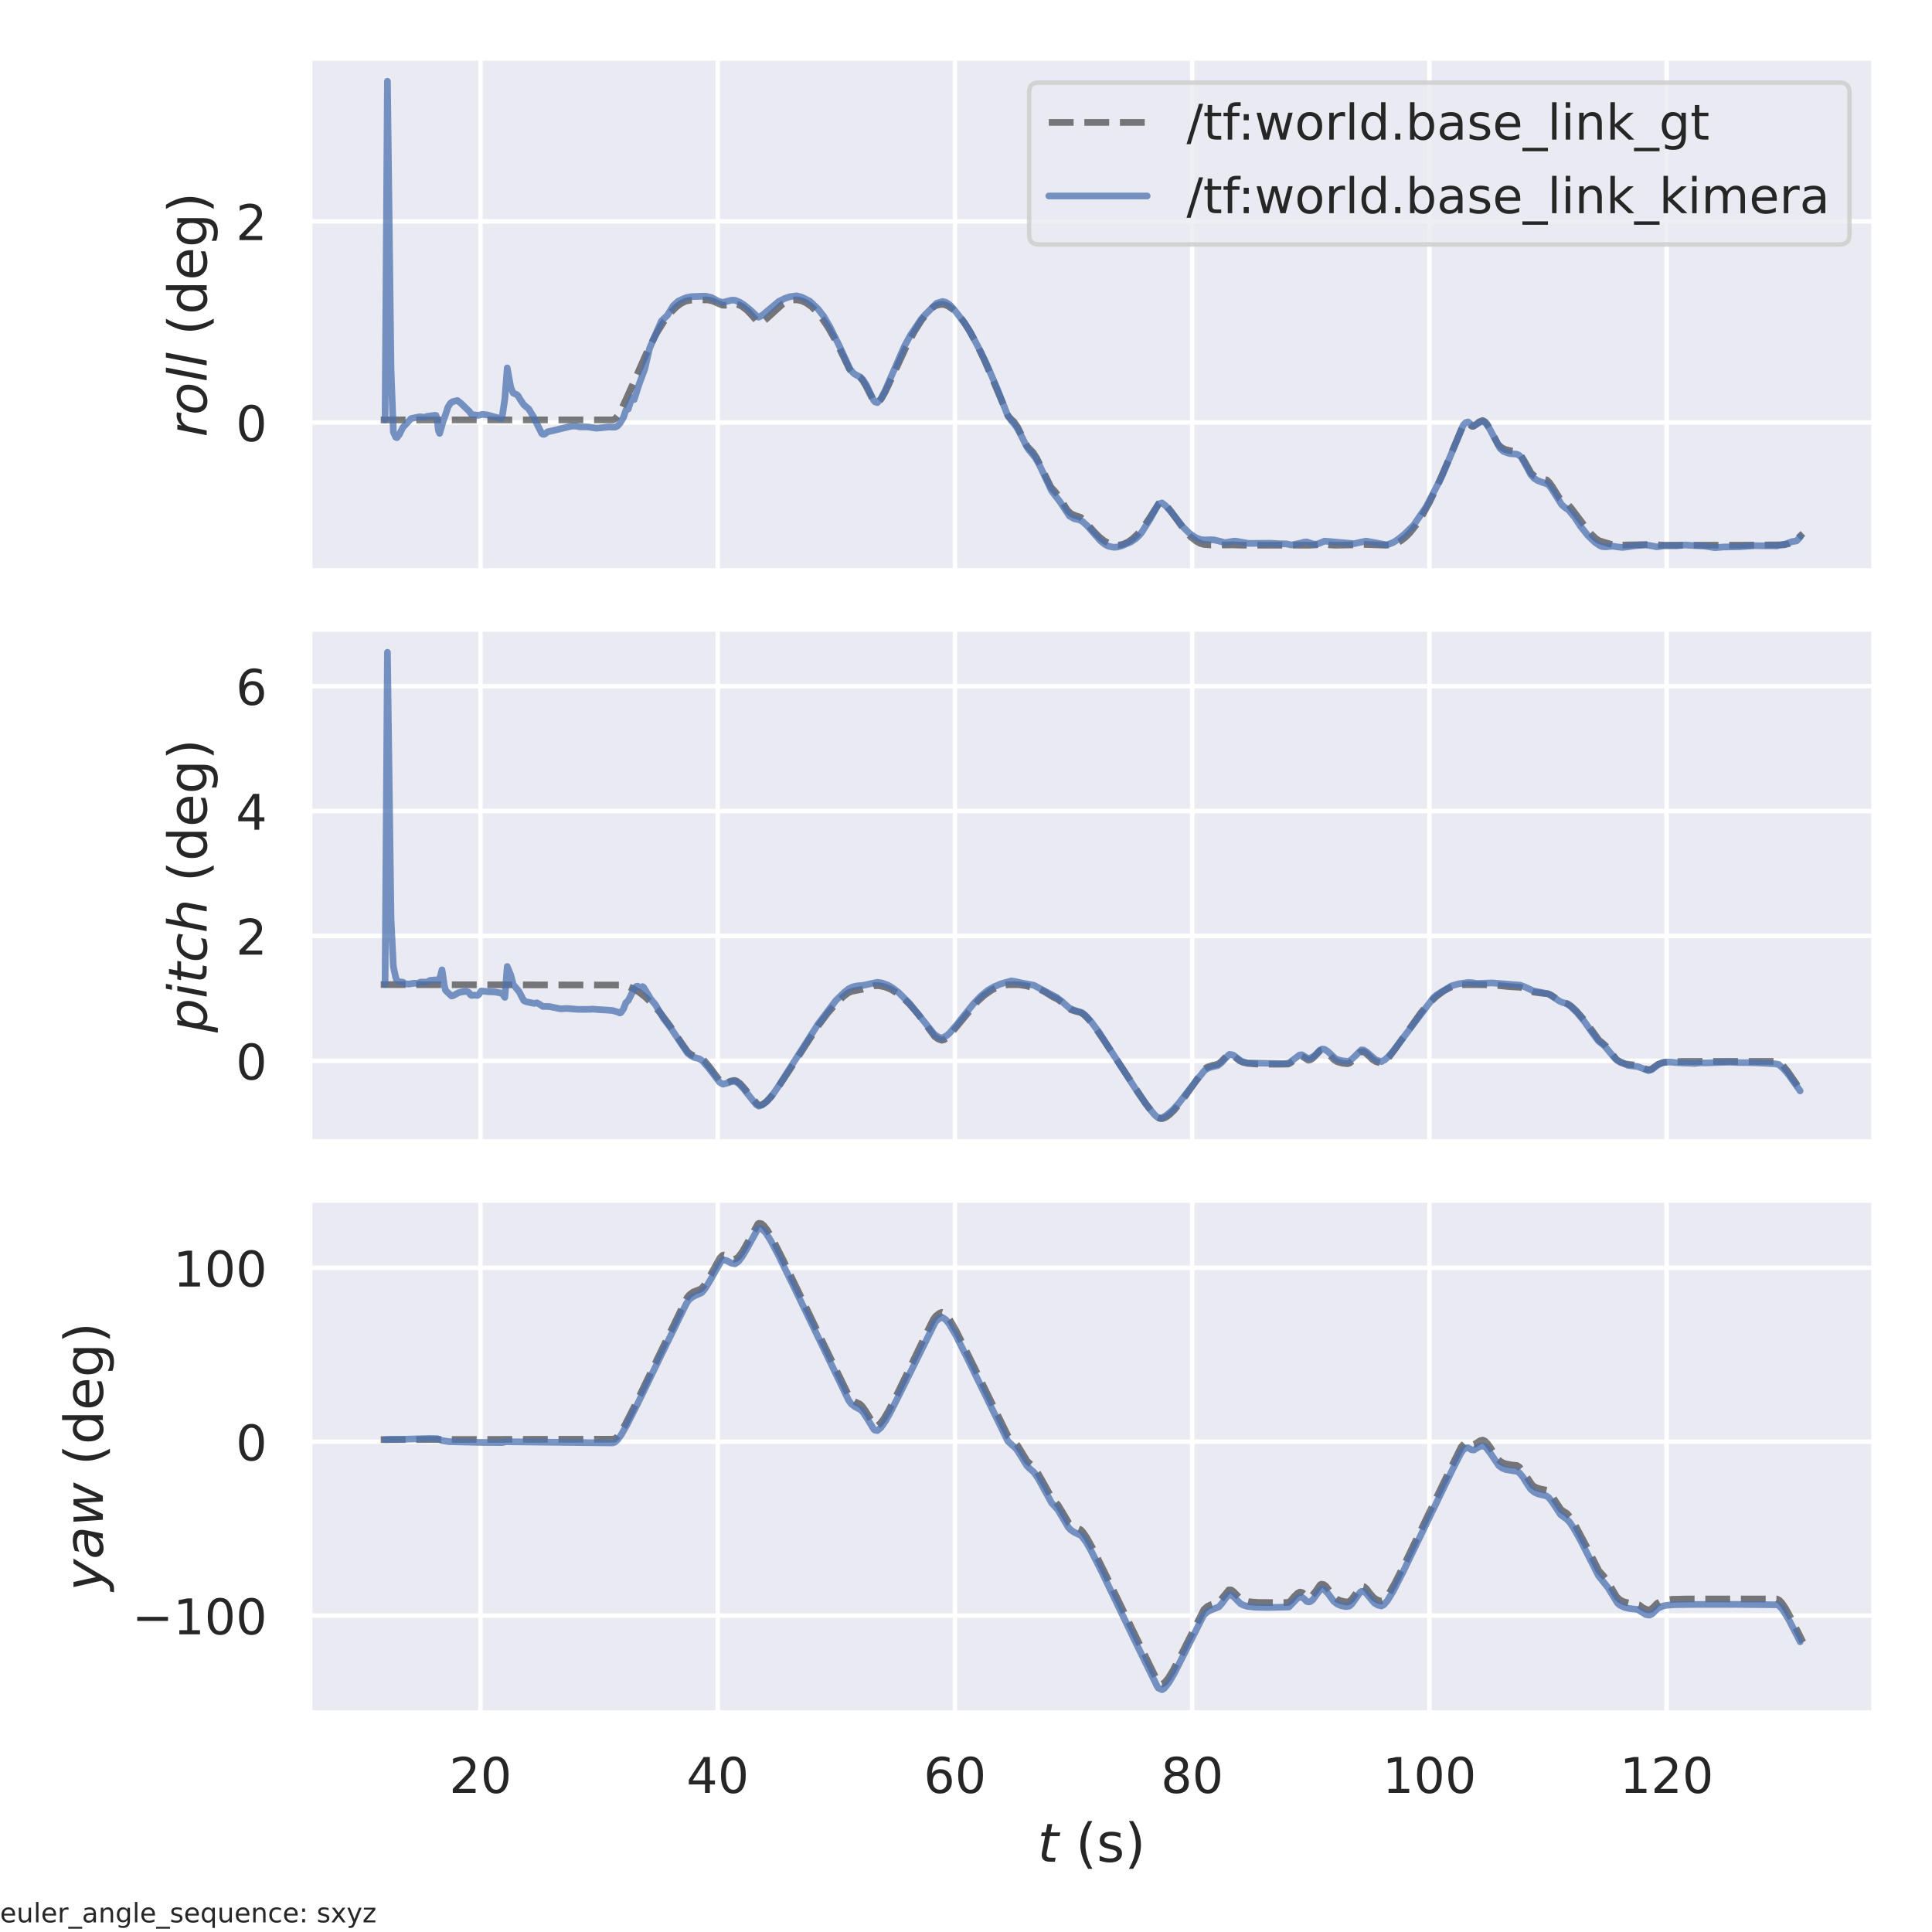<?xml version="1.0" encoding="utf-8" standalone="no"?>
<!DOCTYPE svg PUBLIC "-//W3C//DTD SVG 1.1//EN"
  "http://www.w3.org/Graphics/SVG/1.1/DTD/svg11.dtd">
<!-- Created with matplotlib (https://matplotlib.org/) -->
<svg height="432pt" version="1.1" viewBox="0 0 432 432" width="432pt" xmlns="http://www.w3.org/2000/svg" xmlns:xlink="http://www.w3.org/1999/xlink">
 <defs>
  <style type="text/css">*{stroke-linecap:butt;stroke-linejoin:round;}</style>
 </defs>
 <g id="figure_1">
  <g id="patch_1">
   <path d="M 0 432 
L 432 432 
L 432 0 
L 0 0 
z
" style="fill:#ffffff;"/>
  </g>
  <g id="axes_1">
   <g id="patch_2">
    <path d="M 69.233 127.68 
L 419.04 127.68 
L 419.04 12.96 
L 69.233 12.96 
z
" style="fill:#eaeaf2;"/>
   </g>
   <g id="matplotlib.axis_1">
    <g id="xtick_1">
     <g id="line2d_1">
      <path clip-path="url(#p4ddf1eb941)" d="M 107.438 127.68 
L 107.438 12.96 
" style="fill:none;stroke:#ffffff;stroke-linecap:round;"/>
     </g>
    </g>
    <g id="xtick_2">
     <g id="line2d_2">
      <path clip-path="url(#p4ddf1eb941)" d="M 160.484 127.68 
L 160.484 12.96 
" style="fill:none;stroke:#ffffff;stroke-linecap:round;"/>
     </g>
    </g>
    <g id="xtick_3">
     <g id="line2d_3">
      <path clip-path="url(#p4ddf1eb941)" d="M 213.529 127.68 
L 213.529 12.96 
" style="fill:none;stroke:#ffffff;stroke-linecap:round;"/>
     </g>
    </g>
    <g id="xtick_4">
     <g id="line2d_4">
      <path clip-path="url(#p4ddf1eb941)" d="M 266.574 127.68 
L 266.574 12.96 
" style="fill:none;stroke:#ffffff;stroke-linecap:round;"/>
     </g>
    </g>
    <g id="xtick_5">
     <g id="line2d_5">
      <path clip-path="url(#p4ddf1eb941)" d="M 319.62 127.68 
L 319.62 12.96 
" style="fill:none;stroke:#ffffff;stroke-linecap:round;"/>
     </g>
    </g>
    <g id="xtick_6">
     <g id="line2d_6">
      <path clip-path="url(#p4ddf1eb941)" d="M 372.665 127.68 
L 372.665 12.96 
" style="fill:none;stroke:#ffffff;stroke-linecap:round;"/>
     </g>
    </g>
   </g>
   <g id="matplotlib.axis_2">
    <g id="ytick_1">
     <g id="line2d_7">
      <path clip-path="url(#p4ddf1eb941)" d="M 69.233 94.467 
L 419.04 94.467 
" style="fill:none;stroke:#ffffff;stroke-linecap:round;"/>
     </g>
     <g id="text_1">
      <!-- 0 -->
      <g style="fill:#262626;" transform="translate(52.734 98.647)scale(0.11 -0.11)">
       <defs>
        <path d="M 31.781 66.406 
Q 24.172 66.406 20.328 58.906 
Q 16.5 51.422 16.5 36.375 
Q 16.5 21.391 20.328 13.891 
Q 24.172 6.391 31.781 6.391 
Q 39.453 6.391 43.281 13.891 
Q 47.125 21.391 47.125 36.375 
Q 47.125 51.422 43.281 58.906 
Q 39.453 66.406 31.781 66.406 
z
M 31.781 74.219 
Q 44.047 74.219 50.516 64.516 
Q 56.984 54.828 56.984 36.375 
Q 56.984 17.969 50.516 8.266 
Q 44.047 -1.422 31.781 -1.422 
Q 19.531 -1.422 13.062 8.266 
Q 6.594 17.969 6.594 36.375 
Q 6.594 54.828 13.062 64.516 
Q 19.531 74.219 31.781 74.219 
z
" id="DejaVuSans-48"/>
       </defs>
       <use xlink:href="#DejaVuSans-48"/>
      </g>
     </g>
    </g>
    <g id="ytick_2">
     <g id="line2d_8">
      <path clip-path="url(#p4ddf1eb941)" d="M 69.233 49.499 
L 419.04 49.499 
" style="fill:none;stroke:#ffffff;stroke-linecap:round;"/>
     </g>
     <g id="text_2">
      <!-- 2 -->
      <g style="fill:#262626;" transform="translate(52.734 53.678)scale(0.11 -0.11)">
       <defs>
        <path d="M 19.188 8.297 
L 53.609 8.297 
L 53.609 0 
L 7.328 0 
L 7.328 8.297 
Q 12.938 14.109 22.625 23.891 
Q 32.328 33.688 34.812 36.531 
Q 39.547 41.844 41.422 45.531 
Q 43.312 49.219 43.312 52.781 
Q 43.312 58.594 39.234 62.25 
Q 35.156 65.922 28.609 65.922 
Q 23.969 65.922 18.812 64.312 
Q 13.672 62.703 7.812 59.422 
L 7.812 69.391 
Q 13.766 71.781 18.938 73 
Q 24.125 74.219 28.422 74.219 
Q 39.75 74.219 46.484 68.547 
Q 53.219 62.891 53.219 53.422 
Q 53.219 48.922 51.531 44.891 
Q 49.859 40.875 45.406 35.406 
Q 44.188 33.984 37.641 27.219 
Q 31.109 20.453 19.188 8.297 
z
" id="DejaVuSans-50"/>
       </defs>
       <use xlink:href="#DejaVuSans-50"/>
      </g>
     </g>
    </g>
    <g id="text_3">
     <!-- $roll$ (deg) -->
     <g style="fill:#262626;" transform="translate(46.214 97.74)rotate(-90)scale(0.12 -0.12)">
      <defs>
       <path d="M 44.578 46.391 
Q 43.219 47.125 41.453 47.516 
Q 39.703 47.906 37.703 47.906 
Q 30.516 47.906 25.141 42.453 
Q 19.781 37.016 18.016 27.875 
L 12.5 0 
L 3.516 0 
L 14.203 54.688 
L 23.188 54.688 
L 21.484 46.188 
Q 25.047 50.922 30 53.453 
Q 34.969 56 40.578 56 
Q 42.047 56 43.453 55.828 
Q 44.875 55.672 46.297 55.281 
z
" id="DejaVuSans-Oblique-114"/>
       <path d="M 25.391 -1.422 
Q 15.766 -1.422 10.172 4.516 
Q 4.594 10.453 4.594 20.703 
Q 4.594 26.656 6.516 32.828 
Q 8.453 39.016 11.531 43.219 
Q 16.359 49.75 22.312 52.875 
Q 28.266 56 35.797 56 
Q 45.125 56 50.859 50.188 
Q 56.594 44.391 56.594 35.016 
Q 56.594 28.516 54.688 22.062 
Q 52.781 15.625 49.703 11.375 
Q 44.922 4.828 38.969 1.703 
Q 33.016 -1.422 25.391 -1.422 
z
M 13.922 21 
Q 13.922 13.578 17.016 9.891 
Q 20.125 6.203 26.422 6.203 
Q 35.453 6.203 41.375 14.078 
Q 47.312 21.969 47.312 34.078 
Q 47.312 41.156 44.141 44.766 
Q 40.969 48.391 34.812 48.391 
Q 29.734 48.391 25.781 46.016 
Q 21.828 43.656 18.703 38.812 
Q 16.406 35.203 15.156 30.562 
Q 13.922 25.922 13.922 21 
z
" id="DejaVuSans-Oblique-111"/>
       <path d="M 18.312 75.984 
L 27.297 75.984 
L 12.5 0 
L 3.516 0 
z
" id="DejaVuSans-Oblique-108"/>
       <path id="DejaVuSans-32"/>
       <path d="M 31 75.875 
Q 24.469 64.656 21.281 53.656 
Q 18.109 42.672 18.109 31.391 
Q 18.109 20.125 21.312 9.062 
Q 24.516 -2 31 -13.188 
L 23.188 -13.188 
Q 15.875 -1.703 12.234 9.375 
Q 8.594 20.453 8.594 31.391 
Q 8.594 42.281 12.203 53.312 
Q 15.828 64.359 23.188 75.875 
z
" id="DejaVuSans-40"/>
       <path d="M 45.406 46.391 
L 45.406 75.984 
L 54.391 75.984 
L 54.391 0 
L 45.406 0 
L 45.406 8.203 
Q 42.578 3.328 38.25 0.953 
Q 33.938 -1.422 27.875 -1.422 
Q 17.969 -1.422 11.734 6.484 
Q 5.516 14.406 5.516 27.297 
Q 5.516 40.188 11.734 48.094 
Q 17.969 56 27.875 56 
Q 33.938 56 38.25 53.625 
Q 42.578 51.266 45.406 46.391 
z
M 14.797 27.297 
Q 14.797 17.391 18.875 11.75 
Q 22.953 6.109 30.078 6.109 
Q 37.203 6.109 41.297 11.75 
Q 45.406 17.391 45.406 27.297 
Q 45.406 37.203 41.297 42.844 
Q 37.203 48.484 30.078 48.484 
Q 22.953 48.484 18.875 42.844 
Q 14.797 37.203 14.797 27.297 
z
" id="DejaVuSans-100"/>
       <path d="M 56.203 29.594 
L 56.203 25.203 
L 14.891 25.203 
Q 15.484 15.922 20.484 11.062 
Q 25.484 6.203 34.422 6.203 
Q 39.594 6.203 44.453 7.469 
Q 49.312 8.734 54.109 11.281 
L 54.109 2.781 
Q 49.266 0.734 44.188 -0.344 
Q 39.109 -1.422 33.891 -1.422 
Q 20.797 -1.422 13.156 6.188 
Q 5.516 13.812 5.516 26.812 
Q 5.516 40.234 12.766 48.109 
Q 20.016 56 32.328 56 
Q 43.359 56 49.781 48.891 
Q 56.203 41.797 56.203 29.594 
z
M 47.219 32.234 
Q 47.125 39.594 43.094 43.984 
Q 39.062 48.391 32.422 48.391 
Q 24.906 48.391 20.391 44.141 
Q 15.875 39.891 15.188 32.172 
z
" id="DejaVuSans-101"/>
       <path d="M 45.406 27.984 
Q 45.406 37.75 41.375 43.109 
Q 37.359 48.484 30.078 48.484 
Q 22.859 48.484 18.828 43.109 
Q 14.797 37.75 14.797 27.984 
Q 14.797 18.266 18.828 12.891 
Q 22.859 7.516 30.078 7.516 
Q 37.359 7.516 41.375 12.891 
Q 45.406 18.266 45.406 27.984 
z
M 54.391 6.781 
Q 54.391 -7.172 48.188 -13.984 
Q 42 -20.797 29.203 -20.797 
Q 24.469 -20.797 20.266 -20.094 
Q 16.062 -19.391 12.109 -17.922 
L 12.109 -9.188 
Q 16.062 -11.328 19.922 -12.344 
Q 23.781 -13.375 27.781 -13.375 
Q 36.625 -13.375 41.016 -8.766 
Q 45.406 -4.156 45.406 5.172 
L 45.406 9.625 
Q 42.625 4.781 38.281 2.391 
Q 33.938 0 27.875 0 
Q 17.828 0 11.672 7.656 
Q 5.516 15.328 5.516 27.984 
Q 5.516 40.672 11.672 48.328 
Q 17.828 56 27.875 56 
Q 33.938 56 38.281 53.609 
Q 42.625 51.219 45.406 46.391 
L 45.406 54.688 
L 54.391 54.688 
z
" id="DejaVuSans-103"/>
       <path d="M 8.016 75.875 
L 15.828 75.875 
Q 23.141 64.359 26.781 53.312 
Q 30.422 42.281 30.422 31.391 
Q 30.422 20.453 26.781 9.375 
Q 23.141 -1.703 15.828 -13.188 
L 8.016 -13.188 
Q 14.5 -2 17.703 9.062 
Q 20.906 20.125 20.906 31.391 
Q 20.906 42.672 17.703 53.656 
Q 14.5 64.656 8.016 75.875 
z
" id="DejaVuSans-41"/>
      </defs>
      <use transform="translate(0 0.016)" xlink:href="#DejaVuSans-Oblique-114"/>
      <use transform="translate(41.113 0.016)" xlink:href="#DejaVuSans-Oblique-111"/>
      <use transform="translate(102.295 0.016)" xlink:href="#DejaVuSans-Oblique-108"/>
      <use transform="translate(130.078 0.016)" xlink:href="#DejaVuSans-Oblique-108"/>
      <use transform="translate(157.861 0.016)" xlink:href="#DejaVuSans-32"/>
      <use transform="translate(189.648 0.016)" xlink:href="#DejaVuSans-40"/>
      <use transform="translate(228.662 0.016)" xlink:href="#DejaVuSans-100"/>
      <use transform="translate(292.139 0.016)" xlink:href="#DejaVuSans-101"/>
      <use transform="translate(353.662 0.016)" xlink:href="#DejaVuSans-103"/>
      <use transform="translate(417.139 0.016)" xlink:href="#DejaVuSans-41"/>
     </g>
    </g>
   </g>
   <g id="line2d_9">
    <path clip-path="url(#p4ddf1eb941)" d="M 85.133 93.895 
L 137.117 93.885 
L 137.648 93.558 
L 138.178 92.889 
L 138.974 91.486 
L 140.3 88.608 
L 145.074 77.825 
L 146.931 74.311 
L 148.522 71.774 
L 149.848 70.04 
L 151.174 68.681 
L 152.235 67.878 
L 153.296 67.338 
L 154.357 67.132 
L 156.744 67.044 
L 158.335 67.07 
L 159.396 67.309 
L 160.457 67.794 
L 161.518 68.229 
L 162.049 68.264 
L 164.436 67.961 
L 165.231 68.168 
L 166.027 68.582 
L 167.088 69.416 
L 168.149 70.545 
L 169.475 72.06 
L 170.005 72.15 
L 170.536 71.95 
L 171.332 71.333 
L 175.045 67.942 
L 176.106 67.381 
L 177.167 67.078 
L 178.227 67.042 
L 179.288 67.274 
L 180.349 67.772 
L 181.41 68.533 
L 182.471 69.549 
L 183.797 71.162 
L 185.123 73.132 
L 186.715 75.926 
L 188.571 79.699 
L 189.897 82.476 
L 190.693 83.426 
L 191.489 83.952 
L 192.284 84.356 
L 192.815 84.954 
L 193.611 86.262 
L 195.467 89.928 
L 195.732 90.104 
L 195.998 90.127 
L 196.528 89.815 
L 197.059 89.164 
L 197.854 87.796 
L 199.446 84.426 
L 202.628 77.545 
L 204.485 74.079 
L 206.076 71.584 
L 207.402 69.887 
L 208.463 68.803 
L 209.259 68.337 
L 210.32 68.064 
L 211.116 68.1 
L 211.911 68.393 
L 212.972 69.095 
L 214.033 70.109 
L 215.359 71.769 
L 216.685 73.811 
L 218.277 76.699 
L 220.133 80.572 
L 222.52 86.152 
L 225.438 93.027 
L 226.233 93.882 
L 226.764 94.346 
L 227.56 95.544 
L 228.62 97.695 
L 229.681 99.801 
L 230.477 100.636 
L 231.008 101.18 
L 231.803 102.44 
L 233.129 105.11 
L 234.986 108.927 
L 235.782 109.784 
L 236.577 110.749 
L 237.903 112.871 
L 238.699 114.129 
L 239.495 114.855 
L 240.29 115.239 
L 241.617 115.667 
L 242.412 116.355 
L 244.534 118.784 
L 245.86 120.12 
L 246.921 120.947 
L 247.982 121.527 
L 249.043 121.846 
L 250.104 121.898 
L 251.165 121.68 
L 252.226 121.195 
L 253.287 120.448 
L 254.347 119.446 
L 255.674 117.849 
L 257 115.893 
L 259.122 112.577 
L 259.652 112.314 
L 260.182 112.479 
L 260.713 112.925 
L 261.774 114.263 
L 264.957 118.675 
L 266.283 120.073 
L 267.344 120.922 
L 268.404 121.513 
L 269.2 121.734 
L 270.792 121.852 
L 274.239 121.855 
L 275.566 121.833 
L 277.953 121.905 
L 288.562 121.9 
L 292.805 121.909 
L 294.397 121.814 
L 295.723 121.638 
L 297.314 121.839 
L 298.64 121.91 
L 303.68 121.812 
L 304.741 121.713 
L 309.78 121.91 
L 311.106 121.809 
L 312.167 121.498 
L 313.228 120.934 
L 314.289 120.109 
L 315.35 119.027 
L 316.676 117.333 
L 318.002 115.285 
L 319.593 112.407 
L 321.45 108.551 
L 323.837 102.99 
L 327.02 95.444 
L 327.55 94.819 
L 327.815 94.641 
L 328.081 94.619 
L 328.611 94.935 
L 329.141 95.327 
L 329.407 95.324 
L 329.937 94.971 
L 330.733 94.33 
L 331.528 94.031 
L 332.059 94.316 
L 332.589 94.958 
L 333.385 96.339 
L 334.976 99.362 
L 335.772 100.096 
L 336.568 100.496 
L 337.629 100.762 
L 339.485 101.137 
L 340.016 101.731 
L 340.811 103.031 
L 342.403 105.848 
L 343.198 106.521 
L 343.994 106.885 
L 345.055 107.126 
L 345.851 107.323 
L 346.381 107.81 
L 347.177 108.934 
L 348.768 111.487 
L 349.564 112.127 
L 350.625 112.797 
L 351.42 113.742 
L 355.399 119.031 
L 356.725 120.337 
L 357.521 120.884 
L 358.582 121.226 
L 360.703 121.843 
L 361.764 121.91 
L 367.334 121.783 
L 369.191 121.743 
L 371.843 121.902 
L 388.552 121.909 
L 398.896 121.829 
L 399.957 121.572 
L 401.018 121.071 
L 402.079 120.308 
L 403.14 119.286 
L 403.14 119.286 
" style="fill:none;stroke:#000000;stroke-dasharray:5.55,2.4;stroke-dashoffset:0;stroke-opacity:0.5;stroke-width:1.5;"/>
   </g>
   <g id="line2d_10">
    <path clip-path="url(#p4ddf1eb941)" d="M 86.101 93.887 
L 86.631 18.175 
L 87.427 82.446 
L 87.957 96.613 
L 88.488 97.756 
L 88.753 97.866 
L 89.283 97.162 
L 90.079 95.586 
L 91.936 93.589 
L 93.792 93.192 
L 94.853 93.296 
L 95.649 93.072 
L 97.24 92.872 
L 97.505 92.901 
L 97.771 94.043 
L 98.036 96.296 
L 98.301 96.91 
L 99.097 94.191 
L 99.627 92.68 
L 100.158 91.052 
L 100.688 90.196 
L 101.219 89.81 
L 102.279 89.556 
L 103.075 90.185 
L 104.932 91.979 
L 105.462 92.715 
L 107.054 92.873 
L 107.849 92.646 
L 108.91 92.768 
L 111.828 93.567 
L 112.093 93.603 
L 112.358 92.727 
L 112.889 89.16 
L 113.419 82.262 
L 114.215 86.647 
L 114.745 87.872 
L 115.541 88.246 
L 115.806 88.45 
L 116.336 89.354 
L 117.132 90.521 
L 117.928 91.203 
L 118.193 91.385 
L 119.254 93.127 
L 121.111 96.895 
L 121.376 97.102 
L 121.641 97.119 
L 121.906 96.997 
L 122.437 96.568 
L 124.293 96.135 
L 127.741 95.293 
L 128.802 95.263 
L 129.598 95.454 
L 130.924 95.449 
L 131.72 95.496 
L 133.311 95.75 
L 134.902 95.608 
L 135.963 95.479 
L 137.555 95.508 
L 138.085 95.243 
L 138.616 94.644 
L 139.411 93.334 
L 139.942 91.732 
L 140.472 91.465 
L 141.268 88.929 
L 141.798 89.35 
L 142.859 86.04 
L 144.185 82.46 
L 144.716 80.151 
L 145.246 77.885 
L 147.898 71.755 
L 148.694 71.012 
L 149.225 70.502 
L 150.551 68.348 
L 151.612 67.372 
L 152.142 67.112 
L 152.673 66.876 
L 153.468 66.543 
L 154.529 66.328 
L 157.712 66.212 
L 159.038 66.506 
L 160.099 67.068 
L 160.629 67.353 
L 161.425 67.565 
L 161.69 67.601 
L 163.547 67.127 
L 164.343 67.133 
L 165.403 67.564 
L 166.464 68.249 
L 167.79 69.332 
L 169.382 70.827 
L 169.647 70.924 
L 170.443 70.5 
L 174.156 67.386 
L 175.482 66.738 
L 176.543 66.361 
L 178.134 66.152 
L 179.195 66.417 
L 181.052 67.321 
L 182.908 69.085 
L 184.235 70.801 
L 185.561 73.086 
L 187.682 77.347 
L 190.07 82.526 
L 190.6 83.195 
L 191.13 83.681 
L 192.457 84.367 
L 192.987 84.94 
L 193.783 86.199 
L 194.578 87.904 
L 195.374 89.548 
L 195.639 89.849 
L 196.17 90.033 
L 196.965 89.176 
L 198.026 87.094 
L 199.087 84.613 
L 202.27 77.344 
L 203.596 74.914 
L 205.983 71.37 
L 206.779 70.462 
L 209.431 67.808 
L 210.757 67.408 
L 211.553 67.612 
L 212.349 68.153 
L 213.144 68.973 
L 215.797 72.384 
L 217.123 74.564 
L 219.244 78.563 
L 220.571 81.32 
L 222.958 86.862 
L 225.345 92.953 
L 226.14 94.077 
L 226.936 94.974 
L 227.466 95.765 
L 228.527 97.751 
L 229.588 99.911 
L 230.119 100.678 
L 231.445 102.267 
L 232.241 103.607 
L 233.036 105.276 
L 235.158 109.797 
L 237.015 112.192 
L 239.136 115.393 
L 240.197 115.989 
L 240.728 116.116 
L 241.258 116.197 
L 242.054 116.611 
L 243.115 117.573 
L 246.032 120.9 
L 247.093 121.754 
L 247.889 122.146 
L 248.95 122.362 
L 249.746 122.34 
L 250.806 122.06 
L 252.928 121.148 
L 253.989 120.402 
L 254.785 119.67 
L 255.315 118.997 
L 257.172 116.056 
L 259.028 112.724 
L 259.824 112.459 
L 260.62 113.072 
L 261.681 114.252 
L 264.598 117.91 
L 265.924 119.21 
L 267.25 120.167 
L 268.311 120.6 
L 269.372 120.745 
L 270.698 120.683 
L 271.494 120.729 
L 272.555 120.977 
L 273.881 121.343 
L 274.942 121.163 
L 276.003 120.988 
L 276.533 121.04 
L 279.186 121.51 
L 281.308 121.488 
L 284.225 121.463 
L 285.816 121.581 
L 287.673 121.621 
L 288.734 121.854 
L 289.53 121.715 
L 291.121 121.372 
L 291.651 121.208 
L 292.182 121.174 
L 293.508 121.61 
L 294.304 121.694 
L 295.099 121.461 
L 296.16 120.995 
L 298.017 121.156 
L 302.791 121.564 
L 303.587 121.393 
L 305.443 120.983 
L 308.891 121.62 
L 309.952 121.812 
L 310.482 121.716 
L 311.543 121.281 
L 312.604 120.608 
L 313.93 119.544 
L 316.052 117.485 
L 318.174 114.388 
L 318.97 113.2 
L 322.418 106.503 
L 323.744 103.336 
L 327.192 95.05 
L 327.722 94.505 
L 328.253 94.347 
L 329.048 94.976 
L 329.579 95.224 
L 330.905 94.427 
L 331.435 94.26 
L 331.701 94.297 
L 332.231 94.611 
L 333.027 95.791 
L 335.414 100.26 
L 336.209 100.955 
L 337.536 101.422 
L 339.127 101.553 
L 339.657 101.774 
L 340.188 102.295 
L 341.514 104.661 
L 342.31 106.156 
L 343.105 107.018 
L 343.901 107.492 
L 344.962 107.881 
L 346.023 108.237 
L 346.553 108.761 
L 347.084 109.517 
L 349.206 112.862 
L 349.736 113.336 
L 350.797 114.089 
L 352.123 115.721 
L 353.449 117.722 
L 355.041 119.722 
L 356.632 121.253 
L 357.693 121.98 
L 358.223 122.223 
L 359.019 122.271 
L 360.61 122.123 
L 361.671 122.289 
L 362.732 122.399 
L 363.793 122.295 
L 365.65 122.018 
L 368.037 121.846 
L 369.363 122.061 
L 370.424 122.265 
L 370.954 122.22 
L 372.015 122.042 
L 374.933 122.041 
L 376.789 121.859 
L 378.115 121.956 
L 379.441 122.014 
L 381.033 122.101 
L 382.889 122.375 
L 383.42 122.465 
L 385.276 122.316 
L 388.99 122.257 
L 392.437 122.012 
L 394.825 122.048 
L 396.151 122.039 
L 396.681 122.047 
L 397.212 122.087 
L 398.538 121.753 
L 399.333 121.616 
L 400.66 121.117 
L 401.72 120.943 
L 402.516 120.109 
L 402.516 120.109 
" style="fill:none;stroke:#4c72b0;stroke-linecap:round;stroke-opacity:0.75;stroke-width:1.5;"/>
   </g>
   <g id="patch_3">
    <path d="M 69.233 127.68 
L 69.233 12.96 
" style="fill:none;stroke:#ffffff;stroke-linecap:square;stroke-linejoin:miter;stroke-width:1.25;"/>
   </g>
   <g id="patch_4">
    <path d="M 419.04 127.68 
L 419.04 12.96 
" style="fill:none;stroke:#ffffff;stroke-linecap:square;stroke-linejoin:miter;stroke-width:1.25;"/>
   </g>
   <g id="patch_5">
    <path d="M 69.233 127.68 
L 419.04 127.68 
" style="fill:none;stroke:#ffffff;stroke-linecap:square;stroke-linejoin:miter;stroke-width:1.25;"/>
   </g>
   <g id="patch_6">
    <path d="M 69.233 12.96 
L 419.04 12.96 
" style="fill:none;stroke:#ffffff;stroke-linecap:square;stroke-linejoin:miter;stroke-width:1.25;"/>
   </g>
   <g id="legend_1">
    <g id="patch_7">
     <path d="M 232.312 54.664 
L 411.34 54.664 
Q 413.54 54.664 413.54 52.464 
L 413.54 20.66 
Q 413.54 18.46 411.34 18.46 
L 232.312 18.46 
Q 230.112 18.46 230.112 20.66 
L 230.112 52.464 
Q 230.112 54.664 232.312 54.664 
z
" style="fill:#eaeaf2;opacity:0.8;stroke:#cccccc;stroke-linejoin:miter;"/>
    </g>
    <g id="line2d_11">
     <path d="M 234.512 27.368 
L 256.512 27.368 
" style="fill:none;stroke:#000000;stroke-dasharray:5.55,2.4;stroke-dashoffset:0;stroke-opacity:0.5;stroke-width:1.5;"/>
    </g>
    <g id="line2d_12"/>
    <g id="text_4">
     <!-- /tf:world.base_link_gt -->
     <g style="fill:#262626;" transform="translate(265.312 31.218)scale(0.11 -0.11)">
      <defs>
       <path d="M 25.391 72.906 
L 33.688 72.906 
L 8.297 -9.281 
L 0 -9.281 
z
" id="DejaVuSans-47"/>
       <path d="M 18.312 70.219 
L 18.312 54.688 
L 36.812 54.688 
L 36.812 47.703 
L 18.312 47.703 
L 18.312 18.016 
Q 18.312 11.328 20.141 9.422 
Q 21.969 7.516 27.594 7.516 
L 36.812 7.516 
L 36.812 0 
L 27.594 0 
Q 17.188 0 13.234 3.875 
Q 9.281 7.766 9.281 18.016 
L 9.281 47.703 
L 2.688 47.703 
L 2.688 54.688 
L 9.281 54.688 
L 9.281 70.219 
z
" id="DejaVuSans-116"/>
       <path d="M 37.109 75.984 
L 37.109 68.5 
L 28.516 68.5 
Q 23.688 68.5 21.797 66.547 
Q 19.922 64.594 19.922 59.516 
L 19.922 54.688 
L 34.719 54.688 
L 34.719 47.703 
L 19.922 47.703 
L 19.922 0 
L 10.891 0 
L 10.891 47.703 
L 2.297 47.703 
L 2.297 54.688 
L 10.891 54.688 
L 10.891 58.5 
Q 10.891 67.625 15.141 71.797 
Q 19.391 75.984 28.609 75.984 
z
" id="DejaVuSans-102"/>
       <path d="M 11.719 12.406 
L 22.016 12.406 
L 22.016 0 
L 11.719 0 
z
M 11.719 51.703 
L 22.016 51.703 
L 22.016 39.312 
L 11.719 39.312 
z
" id="DejaVuSans-58"/>
       <path d="M 4.203 54.688 
L 13.188 54.688 
L 24.422 12.016 
L 35.594 54.688 
L 46.188 54.688 
L 57.422 12.016 
L 68.609 54.688 
L 77.594 54.688 
L 63.281 0 
L 52.688 0 
L 40.922 44.828 
L 29.109 0 
L 18.5 0 
z
" id="DejaVuSans-119"/>
       <path d="M 30.609 48.391 
Q 23.391 48.391 19.188 42.75 
Q 14.984 37.109 14.984 27.297 
Q 14.984 17.484 19.156 11.844 
Q 23.344 6.203 30.609 6.203 
Q 37.797 6.203 41.984 11.859 
Q 46.188 17.531 46.188 27.297 
Q 46.188 37.016 41.984 42.703 
Q 37.797 48.391 30.609 48.391 
z
M 30.609 56 
Q 42.328 56 49.016 48.375 
Q 55.719 40.766 55.719 27.297 
Q 55.719 13.875 49.016 6.219 
Q 42.328 -1.422 30.609 -1.422 
Q 18.844 -1.422 12.172 6.219 
Q 5.516 13.875 5.516 27.297 
Q 5.516 40.766 12.172 48.375 
Q 18.844 56 30.609 56 
z
" id="DejaVuSans-111"/>
       <path d="M 41.109 46.297 
Q 39.594 47.172 37.812 47.578 
Q 36.031 48 33.891 48 
Q 26.266 48 22.188 43.047 
Q 18.109 38.094 18.109 28.812 
L 18.109 0 
L 9.078 0 
L 9.078 54.688 
L 18.109 54.688 
L 18.109 46.188 
Q 20.953 51.172 25.484 53.578 
Q 30.031 56 36.531 56 
Q 37.453 56 38.578 55.875 
Q 39.703 55.766 41.062 55.516 
z
" id="DejaVuSans-114"/>
       <path d="M 9.422 75.984 
L 18.406 75.984 
L 18.406 0 
L 9.422 0 
z
" id="DejaVuSans-108"/>
       <path d="M 10.688 12.406 
L 21 12.406 
L 21 0 
L 10.688 0 
z
" id="DejaVuSans-46"/>
       <path d="M 48.688 27.297 
Q 48.688 37.203 44.609 42.844 
Q 40.531 48.484 33.406 48.484 
Q 26.266 48.484 22.188 42.844 
Q 18.109 37.203 18.109 27.297 
Q 18.109 17.391 22.188 11.75 
Q 26.266 6.109 33.406 6.109 
Q 40.531 6.109 44.609 11.75 
Q 48.688 17.391 48.688 27.297 
z
M 18.109 46.391 
Q 20.953 51.266 25.266 53.625 
Q 29.594 56 35.594 56 
Q 45.562 56 51.781 48.094 
Q 58.016 40.188 58.016 27.297 
Q 58.016 14.406 51.781 6.484 
Q 45.562 -1.422 35.594 -1.422 
Q 29.594 -1.422 25.266 0.953 
Q 20.953 3.328 18.109 8.203 
L 18.109 0 
L 9.078 0 
L 9.078 75.984 
L 18.109 75.984 
z
" id="DejaVuSans-98"/>
       <path d="M 34.281 27.484 
Q 23.391 27.484 19.188 25 
Q 14.984 22.516 14.984 16.5 
Q 14.984 11.719 18.141 8.906 
Q 21.297 6.109 26.703 6.109 
Q 34.188 6.109 38.703 11.406 
Q 43.219 16.703 43.219 25.484 
L 43.219 27.484 
z
M 52.203 31.203 
L 52.203 0 
L 43.219 0 
L 43.219 8.297 
Q 40.141 3.328 35.547 0.953 
Q 30.953 -1.422 24.312 -1.422 
Q 15.922 -1.422 10.953 3.297 
Q 6 8.016 6 15.922 
Q 6 25.141 12.172 29.828 
Q 18.359 34.516 30.609 34.516 
L 43.219 34.516 
L 43.219 35.406 
Q 43.219 41.609 39.141 45 
Q 35.062 48.391 27.688 48.391 
Q 23 48.391 18.547 47.266 
Q 14.109 46.141 10.016 43.891 
L 10.016 52.203 
Q 14.938 54.109 19.578 55.047 
Q 24.219 56 28.609 56 
Q 40.484 56 46.344 49.844 
Q 52.203 43.703 52.203 31.203 
z
" id="DejaVuSans-97"/>
       <path d="M 44.281 53.078 
L 44.281 44.578 
Q 40.484 46.531 36.375 47.5 
Q 32.281 48.484 27.875 48.484 
Q 21.188 48.484 17.844 46.438 
Q 14.5 44.391 14.5 40.281 
Q 14.5 37.156 16.891 35.375 
Q 19.281 33.594 26.516 31.984 
L 29.594 31.297 
Q 39.156 29.25 43.188 25.516 
Q 47.219 21.781 47.219 15.094 
Q 47.219 7.469 41.188 3.016 
Q 35.156 -1.422 24.609 -1.422 
Q 20.219 -1.422 15.453 -0.562 
Q 10.688 0.297 5.422 2 
L 5.422 11.281 
Q 10.406 8.688 15.234 7.391 
Q 20.062 6.109 24.812 6.109 
Q 31.156 6.109 34.562 8.281 
Q 37.984 10.453 37.984 14.406 
Q 37.984 18.062 35.516 20.016 
Q 33.062 21.969 24.703 23.781 
L 21.578 24.516 
Q 13.234 26.266 9.516 29.906 
Q 5.812 33.547 5.812 39.891 
Q 5.812 47.609 11.281 51.797 
Q 16.75 56 26.812 56 
Q 31.781 56 36.172 55.266 
Q 40.578 54.547 44.281 53.078 
z
" id="DejaVuSans-115"/>
       <path d="M 50.984 -16.609 
L 50.984 -23.578 
L -0.984 -23.578 
L -0.984 -16.609 
z
" id="DejaVuSans-95"/>
       <path d="M 9.422 54.688 
L 18.406 54.688 
L 18.406 0 
L 9.422 0 
z
M 9.422 75.984 
L 18.406 75.984 
L 18.406 64.594 
L 9.422 64.594 
z
" id="DejaVuSans-105"/>
       <path d="M 54.891 33.016 
L 54.891 0 
L 45.906 0 
L 45.906 32.719 
Q 45.906 40.484 42.875 44.328 
Q 39.844 48.188 33.797 48.188 
Q 26.516 48.188 22.312 43.547 
Q 18.109 38.922 18.109 30.906 
L 18.109 0 
L 9.078 0 
L 9.078 54.688 
L 18.109 54.688 
L 18.109 46.188 
Q 21.344 51.125 25.703 53.562 
Q 30.078 56 35.797 56 
Q 45.219 56 50.047 50.172 
Q 54.891 44.344 54.891 33.016 
z
" id="DejaVuSans-110"/>
       <path d="M 9.078 75.984 
L 18.109 75.984 
L 18.109 31.109 
L 44.922 54.688 
L 56.391 54.688 
L 27.391 29.109 
L 57.625 0 
L 45.906 0 
L 18.109 26.703 
L 18.109 0 
L 9.078 0 
z
" id="DejaVuSans-107"/>
      </defs>
      <use xlink:href="#DejaVuSans-47"/>
      <use x="33.691" xlink:href="#DejaVuSans-116"/>
      <use x="72.9" xlink:href="#DejaVuSans-102"/>
      <use x="104.48" xlink:href="#DejaVuSans-58"/>
      <use x="138.172" xlink:href="#DejaVuSans-119"/>
      <use x="219.959" xlink:href="#DejaVuSans-111"/>
      <use x="281.141" xlink:href="#DejaVuSans-114"/>
      <use x="322.254" xlink:href="#DejaVuSans-108"/>
      <use x="350.037" xlink:href="#DejaVuSans-100"/>
      <use x="413.514" xlink:href="#DejaVuSans-46"/>
      <use x="445.301" xlink:href="#DejaVuSans-98"/>
      <use x="508.777" xlink:href="#DejaVuSans-97"/>
      <use x="570.057" xlink:href="#DejaVuSans-115"/>
      <use x="622.156" xlink:href="#DejaVuSans-101"/>
      <use x="683.68" xlink:href="#DejaVuSans-95"/>
      <use x="733.68" xlink:href="#DejaVuSans-108"/>
      <use x="761.463" xlink:href="#DejaVuSans-105"/>
      <use x="789.246" xlink:href="#DejaVuSans-110"/>
      <use x="852.625" xlink:href="#DejaVuSans-107"/>
      <use x="910.535" xlink:href="#DejaVuSans-95"/>
      <use x="960.535" xlink:href="#DejaVuSans-103"/>
      <use x="1024.012" xlink:href="#DejaVuSans-116"/>
     </g>
    </g>
    <g id="line2d_13">
     <path d="M 234.512 43.82 
L 256.512 43.82 
" style="fill:none;stroke:#4c72b0;stroke-linecap:round;stroke-opacity:0.75;stroke-width:1.5;"/>
    </g>
    <g id="line2d_14"/>
    <g id="text_5">
     <!-- /tf:world.base_link_kimera -->
     <g style="fill:#262626;" transform="translate(265.312 47.67)scale(0.11 -0.11)">
      <defs>
       <path d="M 52 44.188 
Q 55.375 50.25 60.062 53.125 
Q 64.75 56 71.094 56 
Q 79.641 56 84.281 50.016 
Q 88.922 44.047 88.922 33.016 
L 88.922 0 
L 79.891 0 
L 79.891 32.719 
Q 79.891 40.578 77.094 44.375 
Q 74.312 48.188 68.609 48.188 
Q 61.625 48.188 57.562 43.547 
Q 53.516 38.922 53.516 30.906 
L 53.516 0 
L 44.484 0 
L 44.484 32.719 
Q 44.484 40.625 41.703 44.406 
Q 38.922 48.188 33.109 48.188 
Q 26.219 48.188 22.156 43.531 
Q 18.109 38.875 18.109 30.906 
L 18.109 0 
L 9.078 0 
L 9.078 54.688 
L 18.109 54.688 
L 18.109 46.188 
Q 21.188 51.219 25.484 53.609 
Q 29.781 56 35.688 56 
Q 41.656 56 45.828 52.969 
Q 50 49.953 52 44.188 
z
" id="DejaVuSans-109"/>
      </defs>
      <use xlink:href="#DejaVuSans-47"/>
      <use x="33.691" xlink:href="#DejaVuSans-116"/>
      <use x="72.9" xlink:href="#DejaVuSans-102"/>
      <use x="104.48" xlink:href="#DejaVuSans-58"/>
      <use x="138.172" xlink:href="#DejaVuSans-119"/>
      <use x="219.959" xlink:href="#DejaVuSans-111"/>
      <use x="281.141" xlink:href="#DejaVuSans-114"/>
      <use x="322.254" xlink:href="#DejaVuSans-108"/>
      <use x="350.037" xlink:href="#DejaVuSans-100"/>
      <use x="413.514" xlink:href="#DejaVuSans-46"/>
      <use x="445.301" xlink:href="#DejaVuSans-98"/>
      <use x="508.777" xlink:href="#DejaVuSans-97"/>
      <use x="570.057" xlink:href="#DejaVuSans-115"/>
      <use x="622.156" xlink:href="#DejaVuSans-101"/>
      <use x="683.68" xlink:href="#DejaVuSans-95"/>
      <use x="733.68" xlink:href="#DejaVuSans-108"/>
      <use x="761.463" xlink:href="#DejaVuSans-105"/>
      <use x="789.246" xlink:href="#DejaVuSans-110"/>
      <use x="852.625" xlink:href="#DejaVuSans-107"/>
      <use x="910.535" xlink:href="#DejaVuSans-95"/>
      <use x="960.535" xlink:href="#DejaVuSans-107"/>
      <use x="1018.445" xlink:href="#DejaVuSans-105"/>
      <use x="1046.229" xlink:href="#DejaVuSans-109"/>
      <use x="1143.641" xlink:href="#DejaVuSans-101"/>
      <use x="1205.164" xlink:href="#DejaVuSans-114"/>
      <use x="1246.277" xlink:href="#DejaVuSans-97"/>
     </g>
    </g>
   </g>
  </g>
  <g id="axes_2">
   <g id="patch_8">
    <path d="M 69.233 255.36 
L 419.04 255.36 
L 419.04 140.64 
L 69.233 140.64 
z
" style="fill:#eaeaf2;"/>
   </g>
   <g id="matplotlib.axis_3">
    <g id="xtick_7">
     <g id="line2d_15">
      <path clip-path="url(#p01222b3d2d)" d="M 107.438 255.36 
L 107.438 140.64 
" style="fill:none;stroke:#ffffff;stroke-linecap:round;"/>
     </g>
    </g>
    <g id="xtick_8">
     <g id="line2d_16">
      <path clip-path="url(#p01222b3d2d)" d="M 160.484 255.36 
L 160.484 140.64 
" style="fill:none;stroke:#ffffff;stroke-linecap:round;"/>
     </g>
    </g>
    <g id="xtick_9">
     <g id="line2d_17">
      <path clip-path="url(#p01222b3d2d)" d="M 213.529 255.36 
L 213.529 140.64 
" style="fill:none;stroke:#ffffff;stroke-linecap:round;"/>
     </g>
    </g>
    <g id="xtick_10">
     <g id="line2d_18">
      <path clip-path="url(#p01222b3d2d)" d="M 266.574 255.36 
L 266.574 140.64 
" style="fill:none;stroke:#ffffff;stroke-linecap:round;"/>
     </g>
    </g>
    <g id="xtick_11">
     <g id="line2d_19">
      <path clip-path="url(#p01222b3d2d)" d="M 319.62 255.36 
L 319.62 140.64 
" style="fill:none;stroke:#ffffff;stroke-linecap:round;"/>
     </g>
    </g>
    <g id="xtick_12">
     <g id="line2d_20">
      <path clip-path="url(#p01222b3d2d)" d="M 372.665 255.36 
L 372.665 140.64 
" style="fill:none;stroke:#ffffff;stroke-linecap:round;"/>
     </g>
    </g>
   </g>
   <g id="matplotlib.axis_4">
    <g id="ytick_3">
     <g id="line2d_21">
      <path clip-path="url(#p01222b3d2d)" d="M 69.233 237.199 
L 419.04 237.199 
" style="fill:none;stroke:#ffffff;stroke-linecap:round;"/>
     </g>
     <g id="text_6">
      <!-- 0 -->
      <g style="fill:#262626;" transform="translate(52.734 241.379)scale(0.11 -0.11)">
       <use xlink:href="#DejaVuSans-48"/>
      </g>
     </g>
    </g>
    <g id="ytick_4">
     <g id="line2d_22">
      <path clip-path="url(#p01222b3d2d)" d="M 69.233 209.275 
L 419.04 209.275 
" style="fill:none;stroke:#ffffff;stroke-linecap:round;"/>
     </g>
     <g id="text_7">
      <!-- 2 -->
      <g style="fill:#262626;" transform="translate(52.734 213.454)scale(0.11 -0.11)">
       <use xlink:href="#DejaVuSans-50"/>
      </g>
     </g>
    </g>
    <g id="ytick_5">
     <g id="line2d_23">
      <path clip-path="url(#p01222b3d2d)" d="M 69.233 181.35 
L 419.04 181.35 
" style="fill:none;stroke:#ffffff;stroke-linecap:round;"/>
     </g>
     <g id="text_8">
      <!-- 4 -->
      <g style="fill:#262626;" transform="translate(52.734 185.529)scale(0.11 -0.11)">
       <defs>
        <path d="M 37.797 64.312 
L 12.891 25.391 
L 37.797 25.391 
z
M 35.203 72.906 
L 47.609 72.906 
L 47.609 25.391 
L 58.016 25.391 
L 58.016 17.188 
L 47.609 17.188 
L 47.609 0 
L 37.797 0 
L 37.797 17.188 
L 4.891 17.188 
L 4.891 26.703 
z
" id="DejaVuSans-52"/>
       </defs>
       <use xlink:href="#DejaVuSans-52"/>
      </g>
     </g>
    </g>
    <g id="ytick_6">
     <g id="line2d_24">
      <path clip-path="url(#p01222b3d2d)" d="M 69.233 153.426 
L 419.04 153.426 
" style="fill:none;stroke:#ffffff;stroke-linecap:round;"/>
     </g>
     <g id="text_9">
      <!-- 6 -->
      <g style="fill:#262626;" transform="translate(52.734 157.605)scale(0.11 -0.11)">
       <defs>
        <path d="M 33.016 40.375 
Q 26.375 40.375 22.484 35.828 
Q 18.609 31.297 18.609 23.391 
Q 18.609 15.531 22.484 10.953 
Q 26.375 6.391 33.016 6.391 
Q 39.656 6.391 43.531 10.953 
Q 47.406 15.531 47.406 23.391 
Q 47.406 31.297 43.531 35.828 
Q 39.656 40.375 33.016 40.375 
z
M 52.594 71.297 
L 52.594 62.312 
Q 48.875 64.062 45.094 64.984 
Q 41.312 65.922 37.594 65.922 
Q 27.828 65.922 22.672 59.328 
Q 17.531 52.734 16.797 39.406 
Q 19.672 43.656 24.016 45.922 
Q 28.375 48.188 33.594 48.188 
Q 44.578 48.188 50.953 41.516 
Q 57.328 34.859 57.328 23.391 
Q 57.328 12.156 50.688 5.359 
Q 44.047 -1.422 33.016 -1.422 
Q 20.359 -1.422 13.672 8.266 
Q 6.984 17.969 6.984 36.375 
Q 6.984 53.656 15.188 63.938 
Q 23.391 74.219 37.203 74.219 
Q 40.922 74.219 44.703 73.484 
Q 48.484 72.75 52.594 71.297 
z
" id="DejaVuSans-54"/>
       </defs>
       <use xlink:href="#DejaVuSans-54"/>
      </g>
     </g>
    </g>
    <g id="text_10">
     <!-- $pitch$ (deg) -->
     <g style="fill:#262626;" transform="translate(46.214 230.88)rotate(-90)scale(0.12 -0.12)">
      <defs>
       <path d="M 49.609 33.688 
Q 49.609 40.875 46.484 44.672 
Q 43.359 48.484 37.5 48.484 
Q 33.5 48.484 29.859 46.438 
Q 26.219 44.391 23.391 40.484 
Q 20.609 36.625 18.938 31.156 
Q 17.281 25.688 17.281 20.312 
Q 17.281 13.484 20.406 9.797 
Q 23.531 6.109 29.297 6.109 
Q 33.547 6.109 37.188 8.109 
Q 40.828 10.109 43.406 13.922 
Q 46.188 17.922 47.891 23.344 
Q 49.609 28.766 49.609 33.688 
z
M 21.781 46.391 
Q 25.391 51.125 30.297 53.562 
Q 35.203 56 41.219 56 
Q 49.609 56 54.25 50.5 
Q 58.891 45.016 58.891 35.109 
Q 58.891 27 56 19.656 
Q 53.125 12.312 47.703 6.5 
Q 44.094 2.641 39.547 0.609 
Q 35.016 -1.422 29.984 -1.422 
Q 24.172 -1.422 20.219 1 
Q 16.266 3.422 14.312 8.203 
L 8.688 -20.797 
L -0.297 -20.797 
L 14.406 54.688 
L 23.391 54.688 
z
" id="DejaVuSans-Oblique-112"/>
       <path d="M 18.312 75.984 
L 27.297 75.984 
L 25.094 64.594 
L 16.109 64.594 
z
M 14.203 54.688 
L 23.188 54.688 
L 12.5 0 
L 3.516 0 
z
" id="DejaVuSans-Oblique-105"/>
       <path d="M 42.281 54.688 
L 40.922 47.703 
L 23 47.703 
L 17.188 18.016 
Q 16.891 16.359 16.75 15.234 
Q 16.609 14.109 16.609 13.484 
Q 16.609 10.359 18.484 8.938 
Q 20.359 7.516 24.516 7.516 
L 33.594 7.516 
L 32.078 0 
L 23.484 0 
Q 15.484 0 11.547 3.125 
Q 7.625 6.25 7.625 12.594 
Q 7.625 13.719 7.766 15.062 
Q 7.906 16.406 8.203 18.016 
L 14.016 47.703 
L 6.391 47.703 
L 7.812 54.688 
L 15.281 54.688 
L 18.312 70.219 
L 27.297 70.219 
L 24.312 54.688 
z
" id="DejaVuSans-Oblique-116"/>
       <path d="M 53.609 52.594 
L 51.812 43.703 
Q 48.578 46.047 44.938 47.219 
Q 41.312 48.391 37.406 48.391 
Q 33.109 48.391 29.219 46.875 
Q 25.344 45.359 22.703 42.578 
Q 18.5 38.328 16.203 32.609 
Q 13.922 26.906 13.922 20.797 
Q 13.922 13.422 17.609 9.812 
Q 21.297 6.203 28.812 6.203 
Q 32.516 6.203 36.688 7.328 
Q 40.875 8.453 45.406 10.688 
L 43.703 1.812 
Q 39.797 0.203 35.672 -0.609 
Q 31.547 -1.422 27.203 -1.422 
Q 16.312 -1.422 10.453 4.016 
Q 4.594 9.469 4.594 19.578 
Q 4.594 28.078 7.641 35.234 
Q 10.688 42.391 16.703 48.094 
Q 20.797 52 26.312 54 
Q 31.844 56 38.375 56 
Q 42.188 56 45.938 55.141 
Q 49.703 54.297 53.609 52.594 
z
" id="DejaVuSans-Oblique-99"/>
       <path d="M 55.719 33.016 
L 49.312 0 
L 40.281 0 
L 46.688 32.672 
Q 47.125 34.969 47.359 36.719 
Q 47.609 38.484 47.609 39.5 
Q 47.609 43.609 45.016 45.891 
Q 42.438 48.188 37.797 48.188 
Q 30.562 48.188 25.266 43.297 
Q 19.969 38.422 18.406 30.328 
L 12.5 0 
L 3.516 0 
L 18.312 75.984 
L 27.297 75.984 
L 21.484 46.094 
Q 24.906 50.688 30.219 53.344 
Q 35.547 56 41.406 56 
Q 48.641 56 52.609 52.094 
Q 56.594 48.188 56.594 41.109 
Q 56.594 39.359 56.375 37.359 
Q 56.156 35.359 55.719 33.016 
z
" id="DejaVuSans-Oblique-104"/>
      </defs>
      <use transform="translate(0 0.016)" xlink:href="#DejaVuSans-Oblique-112"/>
      <use transform="translate(63.477 0.016)" xlink:href="#DejaVuSans-Oblique-105"/>
      <use transform="translate(91.26 0.016)" xlink:href="#DejaVuSans-Oblique-116"/>
      <use transform="translate(130.469 0.016)" xlink:href="#DejaVuSans-Oblique-99"/>
      <use transform="translate(185.449 0.016)" xlink:href="#DejaVuSans-Oblique-104"/>
      <use transform="translate(248.828 0.016)" xlink:href="#DejaVuSans-32"/>
      <use transform="translate(280.615 0.016)" xlink:href="#DejaVuSans-40"/>
      <use transform="translate(319.629 0.016)" xlink:href="#DejaVuSans-100"/>
      <use transform="translate(383.105 0.016)" xlink:href="#DejaVuSans-101"/>
      <use transform="translate(444.629 0.016)" xlink:href="#DejaVuSans-103"/>
      <use transform="translate(508.105 0.016)" xlink:href="#DejaVuSans-41"/>
     </g>
    </g>
   </g>
   <g id="line2d_25">
    <path clip-path="url(#p01222b3d2d)" d="M 85.133 220.161 
L 138.974 220.258 
L 140.3 220.551 
L 141.626 221.092 
L 142.952 221.886 
L 144.278 222.92 
L 145.87 224.453 
L 147.726 226.596 
L 149.848 229.432 
L 152.5 233.391 
L 153.827 235.266 
L 154.622 235.851 
L 155.418 236.172 
L 156.744 236.553 
L 157.54 237.235 
L 158.601 238.533 
L 161.253 242.022 
L 161.783 242.272 
L 162.314 242.182 
L 163.375 241.744 
L 164.17 241.584 
L 164.701 241.713 
L 165.497 242.304 
L 166.557 243.487 
L 169.475 247.038 
L 170.005 247.117 
L 170.536 246.942 
L 171.332 246.367 
L 172.392 245.241 
L 173.984 243.131 
L 176.371 239.526 
L 183.001 229.3 
L 185.123 226.48 
L 186.98 224.353 
L 188.571 222.835 
L 189.632 222.012 
L 190.428 221.669 
L 191.489 221.458 
L 192.815 221.214 
L 195.467 220.392 
L 196.528 220.404 
L 197.854 220.669 
L 199.18 221.2 
L 200.506 221.998 
L 201.833 223.045 
L 203.424 224.597 
L 205.281 226.763 
L 207.402 229.621 
L 208.994 231.767 
L 209.789 232.327 
L 210.585 232.605 
L 211.116 232.474 
L 211.911 231.883 
L 212.972 230.705 
L 218.542 223.942 
L 220.133 222.503 
L 221.725 221.387 
L 223.051 220.723 
L 224.377 220.311 
L 225.438 220.181 
L 227.825 220.186 
L 229.151 220.38 
L 232.334 221.097 
L 233.66 221.809 
L 235.516 222.962 
L 236.312 223.317 
L 237.373 224.081 
L 239.495 225.791 
L 240.556 226.122 
L 241.617 226.377 
L 242.412 226.919 
L 243.473 227.988 
L 245.065 230.016 
L 247.186 233.129 
L 256.204 246.831 
L 258.061 249.114 
L 258.856 249.847 
L 259.387 250.11 
L 259.917 250.125 
L 260.713 249.811 
L 261.509 249.236 
L 262.57 248.206 
L 264.161 246.296 
L 266.283 243.33 
L 269.2 239.129 
L 269.996 238.601 
L 271.057 238.247 
L 272.383 237.93 
L 273.179 237.265 
L 274.505 235.912 
L 275.035 235.747 
L 275.566 235.916 
L 276.361 236.564 
L 277.157 237.197 
L 277.953 237.543 
L 279.014 237.774 
L 280.87 237.915 
L 285.644 237.959 
L 288.031 237.928 
L 288.562 237.664 
L 290.418 236.218 
L 290.949 236.162 
L 291.479 236.403 
L 292.54 237.074 
L 293.071 236.953 
L 293.601 236.592 
L 294.397 235.769 
L 295.192 234.917 
L 295.723 234.804 
L 296.253 235.006 
L 297.049 235.683 
L 298.375 237.047 
L 299.171 237.461 
L 300.232 237.737 
L 301.293 237.854 
L 301.823 237.684 
L 302.619 237.035 
L 303.68 235.759 
L 304.21 235.239 
L 304.741 235.158 
L 305.271 235.382 
L 306.067 236.08 
L 306.862 236.901 
L 307.658 237.381 
L 308.719 237.695 
L 309.249 237.578 
L 309.78 237.22 
L 310.576 236.398 
L 311.902 234.637 
L 317.737 226.418 
L 319.593 224.303 
L 321.185 222.794 
L 322.776 221.604 
L 324.102 220.874 
L 325.428 220.395 
L 326.754 220.18 
L 329.672 220.164 
L 333.65 220.224 
L 337.363 220.605 
L 340.016 220.766 
L 341.077 221.115 
L 342.933 221.835 
L 344.525 222.048 
L 346.116 222.213 
L 346.912 222.563 
L 347.973 223.28 
L 348.768 223.831 
L 349.829 224.228 
L 350.625 224.517 
L 351.42 225.069 
L 352.481 226.078 
L 354.338 228.185 
L 356.195 230.732 
L 357.521 232.582 
L 358.316 233.212 
L 359.112 233.937 
L 360.173 235.26 
L 361.499 236.979 
L 362.295 237.519 
L 363.356 237.88 
L 364.682 238.065 
L 366.273 238.215 
L 368.13 239.106 
L 368.925 239.179 
L 369.456 238.92 
L 370.782 237.956 
L 371.843 237.609 
L 373.434 237.411 
L 376.617 237.335 
L 397.305 237.334 
L 397.835 237.537 
L 398.631 238.216 
L 399.692 239.507 
L 402.079 242.937 
L 403.14 244.471 
L 403.14 244.471 
" style="fill:none;stroke:#000000;stroke-dasharray:5.55,2.4;stroke-dashoffset:0;stroke-opacity:0.5;stroke-width:1.5;"/>
   </g>
   <g id="line2d_26">
    <path clip-path="url(#p01222b3d2d)" d="M 86.101 220.154 
L 86.631 145.855 
L 87.427 205.268 
L 87.957 216.111 
L 88.488 218.601 
L 88.753 219.285 
L 89.283 219.533 
L 90.079 219.621 
L 90.61 219.989 
L 91.405 220.037 
L 92.731 219.843 
L 93.262 219.91 
L 94.057 219.596 
L 94.853 219.599 
L 95.384 219.613 
L 96.179 219.22 
L 96.975 219.132 
L 97.771 219.099 
L 98.036 219.295 
L 98.301 218.891 
L 98.832 216.863 
L 99.362 220.431 
L 99.627 221.455 
L 100.953 222.705 
L 101.219 222.68 
L 102.545 221.96 
L 103.34 221.79 
L 104.136 221.699 
L 104.667 221.811 
L 104.932 222.037 
L 105.197 222.432 
L 105.462 222.594 
L 105.993 222.504 
L 106.788 222.585 
L 107.054 222.392 
L 107.584 221.583 
L 109.175 221.754 
L 110.502 221.801 
L 112.093 222.053 
L 112.358 222.264 
L 112.889 223.012 
L 113.419 216.107 
L 114.215 218.048 
L 114.745 220.114 
L 116.071 221.735 
L 117.132 223.751 
L 117.663 223.99 
L 118.989 224.277 
L 119.519 224.354 
L 120.05 224.23 
L 120.845 224.676 
L 121.376 225.052 
L 122.171 225.04 
L 122.967 225.091 
L 125.354 225.579 
L 126.68 225.495 
L 129.333 225.705 
L 131.985 225.686 
L 132.515 225.635 
L 133.576 225.726 
L 136.228 225.894 
L 137.024 225.967 
L 138.085 226.28 
L 138.616 226.507 
L 138.881 226.367 
L 139.411 225.593 
L 139.942 224.204 
L 140.472 223.73 
L 141.533 221.633 
L 141.798 220.975 
L 142.329 220.543 
L 142.594 220.518 
L 143.124 220.839 
L 143.655 220.604 
L 143.92 220.77 
L 145.511 223.382 
L 146.572 224.672 
L 148.429 227.818 
L 150.02 229.925 
L 153.733 235.464 
L 154.529 236.092 
L 155.325 236.486 
L 156.386 236.75 
L 157.181 237.32 
L 158.508 238.867 
L 160.895 241.994 
L 161.425 242.307 
L 161.69 242.428 
L 162.751 242.123 
L 163.547 241.858 
L 164.343 241.784 
L 165.138 242.24 
L 166.199 243.359 
L 168.321 246.044 
L 169.117 247.018 
L 169.647 247.325 
L 170.443 247.079 
L 171.504 246.252 
L 172.565 245.072 
L 173.891 243.151 
L 182.908 229.01 
L 186.887 223.725 
L 188.743 221.921 
L 189.804 221.07 
L 190.6 220.695 
L 191.661 220.45 
L 192.987 220.335 
L 196.17 219.639 
L 197.231 219.812 
L 198.557 220.282 
L 199.618 220.921 
L 200.944 221.936 
L 203.331 224.333 
L 205.187 226.609 
L 208.901 231.277 
L 209.962 231.954 
L 210.757 232.111 
L 211.818 231.462 
L 212.349 230.972 
L 213.675 229.416 
L 217.653 224.467 
L 219.244 222.791 
L 220.836 221.474 
L 222.162 220.693 
L 223.753 220.005 
L 226.14 219.332 
L 226.936 219.466 
L 228.262 219.754 
L 231.18 220.312 
L 235.423 222.579 
L 236.219 222.991 
L 237.28 223.785 
L 239.136 225.429 
L 240.197 225.886 
L 242.054 226.503 
L 242.85 227.184 
L 243.911 228.367 
L 245.767 230.86 
L 248.419 234.993 
L 254.52 244.43 
L 256.907 247.77 
L 258.233 249.335 
L 258.763 249.778 
L 259.028 249.941 
L 259.824 249.97 
L 260.885 249.333 
L 262.211 248.184 
L 263.537 246.745 
L 265.394 244.338 
L 266.985 242.28 
L 269.372 239.317 
L 270.168 238.829 
L 270.964 238.576 
L 272.29 238.275 
L 273.085 237.652 
L 274.677 235.949 
L 274.942 235.75 
L 275.738 235.914 
L 277.594 237.318 
L 278.92 237.662 
L 287.142 237.818 
L 288.203 237.694 
L 290.59 235.908 
L 291.121 235.854 
L 291.917 236.359 
L 292.182 236.566 
L 292.977 236.614 
L 293.773 236.148 
L 294.304 235.675 
L 295.099 234.842 
L 295.63 234.566 
L 296.16 234.623 
L 296.956 235.143 
L 298.547 236.674 
L 299.078 236.927 
L 300.139 237.199 
L 301.465 237.33 
L 301.995 237.091 
L 302.791 236.347 
L 304.382 234.766 
L 304.913 234.794 
L 305.708 235.321 
L 307.565 236.939 
L 308.626 237.316 
L 308.891 237.384 
L 309.687 236.952 
L 310.482 236.214 
L 311.543 234.976 
L 320.561 223.047 
L 321.357 222.4 
L 324.539 220.451 
L 326.131 219.992 
L 328.253 219.701 
L 329.048 219.723 
L 330.109 219.899 
L 331.17 219.882 
L 333.557 219.78 
L 339.923 220.292 
L 340.984 220.687 
L 342.84 221.555 
L 346.288 222.247 
L 347.879 223.299 
L 348.675 223.847 
L 349.471 224.186 
L 350.266 224.387 
L 351.062 224.918 
L 352.653 226.442 
L 354.245 228.374 
L 356.101 231.017 
L 357.428 232.795 
L 358.754 233.833 
L 361.141 236.707 
L 361.671 237.12 
L 364.058 238.24 
L 366.18 238.481 
L 368.567 239.394 
L 369.098 239.265 
L 369.363 239.16 
L 370.689 238.136 
L 371.75 237.597 
L 372.28 237.494 
L 373.606 237.481 
L 375.198 237.638 
L 376.789 237.699 
L 377.85 237.728 
L 378.911 237.787 
L 380.237 237.642 
L 381.298 237.662 
L 386.868 237.497 
L 388.724 237.59 
L 389.785 237.586 
L 390.581 237.586 
L 393.233 237.676 
L 396.946 237.871 
L 397.742 238.035 
L 398.803 238.984 
L 399.864 240.217 
L 402.516 243.927 
L 402.516 243.927 
" style="fill:none;stroke:#4c72b0;stroke-linecap:round;stroke-opacity:0.75;stroke-width:1.5;"/>
   </g>
   <g id="patch_9">
    <path d="M 69.233 255.36 
L 69.233 140.64 
" style="fill:none;stroke:#ffffff;stroke-linecap:square;stroke-linejoin:miter;stroke-width:1.25;"/>
   </g>
   <g id="patch_10">
    <path d="M 419.04 255.36 
L 419.04 140.64 
" style="fill:none;stroke:#ffffff;stroke-linecap:square;stroke-linejoin:miter;stroke-width:1.25;"/>
   </g>
   <g id="patch_11">
    <path d="M 69.233 255.36 
L 419.04 255.36 
" style="fill:none;stroke:#ffffff;stroke-linecap:square;stroke-linejoin:miter;stroke-width:1.25;"/>
   </g>
   <g id="patch_12">
    <path d="M 69.233 140.64 
L 419.04 140.64 
" style="fill:none;stroke:#ffffff;stroke-linecap:square;stroke-linejoin:miter;stroke-width:1.25;"/>
   </g>
  </g>
  <g id="axes_3">
   <g id="patch_13">
    <path d="M 69.233 383.04 
L 419.04 383.04 
L 419.04 268.32 
L 69.233 268.32 
z
" style="fill:#eaeaf2;"/>
   </g>
   <g id="matplotlib.axis_5">
    <g id="xtick_13">
     <g id="line2d_27">
      <path clip-path="url(#p0b27023cb9)" d="M 107.438 383.04 
L 107.438 268.32 
" style="fill:none;stroke:#ffffff;stroke-linecap:round;"/>
     </g>
     <g id="text_11">
      <!-- 20 -->
      <g style="fill:#262626;" transform="translate(100.44 400.898)scale(0.11 -0.11)">
       <use xlink:href="#DejaVuSans-50"/>
       <use x="63.623" xlink:href="#DejaVuSans-48"/>
      </g>
     </g>
    </g>
    <g id="xtick_14">
     <g id="line2d_28">
      <path clip-path="url(#p0b27023cb9)" d="M 160.484 383.04 
L 160.484 268.32 
" style="fill:none;stroke:#ffffff;stroke-linecap:round;"/>
     </g>
     <g id="text_12">
      <!-- 40 -->
      <g style="fill:#262626;" transform="translate(153.485 400.898)scale(0.11 -0.11)">
       <use xlink:href="#DejaVuSans-52"/>
       <use x="63.623" xlink:href="#DejaVuSans-48"/>
      </g>
     </g>
    </g>
    <g id="xtick_15">
     <g id="line2d_29">
      <path clip-path="url(#p0b27023cb9)" d="M 213.529 383.04 
L 213.529 268.32 
" style="fill:none;stroke:#ffffff;stroke-linecap:round;"/>
     </g>
     <g id="text_13">
      <!-- 60 -->
      <g style="fill:#262626;" transform="translate(206.53 400.898)scale(0.11 -0.11)">
       <use xlink:href="#DejaVuSans-54"/>
       <use x="63.623" xlink:href="#DejaVuSans-48"/>
      </g>
     </g>
    </g>
    <g id="xtick_16">
     <g id="line2d_30">
      <path clip-path="url(#p0b27023cb9)" d="M 266.574 383.04 
L 266.574 268.32 
" style="fill:none;stroke:#ffffff;stroke-linecap:round;"/>
     </g>
     <g id="text_14">
      <!-- 80 -->
      <g style="fill:#262626;" transform="translate(259.576 400.898)scale(0.11 -0.11)">
       <defs>
        <path d="M 31.781 34.625 
Q 24.75 34.625 20.719 30.859 
Q 16.703 27.094 16.703 20.516 
Q 16.703 13.922 20.719 10.156 
Q 24.75 6.391 31.781 6.391 
Q 38.812 6.391 42.859 10.172 
Q 46.922 13.969 46.922 20.516 
Q 46.922 27.094 42.891 30.859 
Q 38.875 34.625 31.781 34.625 
z
M 21.922 38.812 
Q 15.578 40.375 12.031 44.719 
Q 8.5 49.078 8.5 55.328 
Q 8.5 64.062 14.719 69.141 
Q 20.953 74.219 31.781 74.219 
Q 42.672 74.219 48.875 69.141 
Q 55.078 64.062 55.078 55.328 
Q 55.078 49.078 51.531 44.719 
Q 48 40.375 41.703 38.812 
Q 48.828 37.156 52.797 32.312 
Q 56.781 27.484 56.781 20.516 
Q 56.781 9.906 50.312 4.234 
Q 43.844 -1.422 31.781 -1.422 
Q 19.734 -1.422 13.25 4.234 
Q 6.781 9.906 6.781 20.516 
Q 6.781 27.484 10.781 32.312 
Q 14.797 37.156 21.922 38.812 
z
M 18.312 54.391 
Q 18.312 48.734 21.844 45.562 
Q 25.391 42.391 31.781 42.391 
Q 38.141 42.391 41.719 45.562 
Q 45.312 48.734 45.312 54.391 
Q 45.312 60.062 41.719 63.234 
Q 38.141 66.406 31.781 66.406 
Q 25.391 66.406 21.844 63.234 
Q 18.312 60.062 18.312 54.391 
z
" id="DejaVuSans-56"/>
       </defs>
       <use xlink:href="#DejaVuSans-56"/>
       <use x="63.623" xlink:href="#DejaVuSans-48"/>
      </g>
     </g>
    </g>
    <g id="xtick_17">
     <g id="line2d_31">
      <path clip-path="url(#p0b27023cb9)" d="M 319.62 383.04 
L 319.62 268.32 
" style="fill:none;stroke:#ffffff;stroke-linecap:round;"/>
     </g>
     <g id="text_15">
      <!-- 100 -->
      <g style="fill:#262626;" transform="translate(309.122 400.898)scale(0.11 -0.11)">
       <defs>
        <path d="M 12.406 8.297 
L 28.516 8.297 
L 28.516 63.922 
L 10.984 60.406 
L 10.984 69.391 
L 28.422 72.906 
L 38.281 72.906 
L 38.281 8.297 
L 54.391 8.297 
L 54.391 0 
L 12.406 0 
z
" id="DejaVuSans-49"/>
       </defs>
       <use xlink:href="#DejaVuSans-49"/>
       <use x="63.623" xlink:href="#DejaVuSans-48"/>
       <use x="127.246" xlink:href="#DejaVuSans-48"/>
      </g>
     </g>
    </g>
    <g id="xtick_18">
     <g id="line2d_32">
      <path clip-path="url(#p0b27023cb9)" d="M 372.665 383.04 
L 372.665 268.32 
" style="fill:none;stroke:#ffffff;stroke-linecap:round;"/>
     </g>
     <g id="text_16">
      <!-- 120 -->
      <g style="fill:#262626;" transform="translate(362.167 400.898)scale(0.11 -0.11)">
       <use xlink:href="#DejaVuSans-49"/>
       <use x="63.623" xlink:href="#DejaVuSans-50"/>
       <use x="127.246" xlink:href="#DejaVuSans-48"/>
      </g>
     </g>
    </g>
    <g id="text_17">
     <!-- $t$ (s) -->
     <g style="fill:#262626;" transform="translate(232.016 416.304)scale(0.12 -0.12)">
      <use transform="translate(0 0.125)" xlink:href="#DejaVuSans-Oblique-116"/>
      <use transform="translate(39.209 0.125)" xlink:href="#DejaVuSans-32"/>
      <use transform="translate(70.996 0.125)" xlink:href="#DejaVuSans-40"/>
      <use transform="translate(110.01 0.125)" xlink:href="#DejaVuSans-115"/>
      <use transform="translate(162.109 0.125)" xlink:href="#DejaVuSans-41"/>
     </g>
    </g>
   </g>
   <g id="matplotlib.axis_6">
    <g id="ytick_7">
     <g id="line2d_33">
      <path clip-path="url(#p0b27023cb9)" d="M 69.233 361.254 
L 419.04 361.254 
" style="fill:none;stroke:#ffffff;stroke-linecap:round;"/>
     </g>
     <g id="text_18">
      <!-- −100 -->
      <g style="fill:#262626;" transform="translate(29.519 365.433)scale(0.11 -0.11)">
       <defs>
        <path d="M 10.594 35.5 
L 73.188 35.5 
L 73.188 27.203 
L 10.594 27.203 
z
" id="DejaVuSans-8722"/>
       </defs>
       <use xlink:href="#DejaVuSans-8722"/>
       <use x="83.789" xlink:href="#DejaVuSans-49"/>
       <use x="147.412" xlink:href="#DejaVuSans-48"/>
       <use x="211.035" xlink:href="#DejaVuSans-48"/>
      </g>
     </g>
    </g>
    <g id="ytick_8">
     <g id="line2d_34">
      <path clip-path="url(#p0b27023cb9)" d="M 69.233 322.369 
L 419.04 322.369 
" style="fill:none;stroke:#ffffff;stroke-linecap:round;"/>
     </g>
     <g id="text_19">
      <!-- 0 -->
      <g style="fill:#262626;" transform="translate(52.734 326.548)scale(0.11 -0.11)">
       <use xlink:href="#DejaVuSans-48"/>
      </g>
     </g>
    </g>
    <g id="ytick_9">
     <g id="line2d_35">
      <path clip-path="url(#p0b27023cb9)" d="M 69.233 283.484 
L 419.04 283.484 
" style="fill:none;stroke:#ffffff;stroke-linecap:round;"/>
     </g>
     <g id="text_20">
      <!-- 100 -->
      <g style="fill:#262626;" transform="translate(38.736 287.663)scale(0.11 -0.11)">
       <use xlink:href="#DejaVuSans-49"/>
       <use x="63.623" xlink:href="#DejaVuSans-48"/>
       <use x="127.246" xlink:href="#DejaVuSans-48"/>
      </g>
     </g>
    </g>
    <g id="text_21">
     <!-- $yaw$ (deg) -->
     <g style="fill:#262626;" transform="translate(22.999 355.74)rotate(-90)scale(0.12 -0.12)">
      <defs>
       <path d="M 24.812 -5.078 
Q 18.562 -15.578 14.625 -18.188 
Q 10.688 -20.797 4.594 -20.797 
L -2.484 -20.797 
L -0.984 -13.281 
L 4.203 -13.281 
Q 7.953 -13.281 10.594 -11.234 
Q 13.234 -9.188 16.5 -3.219 
L 19.281 2 
L 7.172 54.688 
L 16.703 54.688 
L 25.781 12.797 
L 50.875 54.688 
L 60.297 54.688 
z
" id="DejaVuSans-Oblique-121"/>
       <path d="M 53.719 31.203 
L 47.609 0 
L 38.625 0 
L 40.281 8.297 
Q 36.328 3.422 31.266 1 
Q 26.219 -1.422 20.016 -1.422 
Q 13.031 -1.422 8.562 2.844 
Q 4.109 7.125 4.109 13.812 
Q 4.109 23.391 11.75 28.953 
Q 19.391 34.516 32.812 34.516 
L 45.312 34.516 
L 45.797 36.922 
Q 45.906 37.312 45.953 37.766 
Q 46 38.234 46 39.203 
Q 46 43.562 42.453 45.969 
Q 38.922 48.391 32.516 48.391 
Q 28.125 48.391 23.5 47.266 
Q 18.891 46.141 14.016 43.891 
L 15.578 52.203 
Q 20.656 54.109 25.516 55.047 
Q 30.375 56 34.906 56 
Q 44.578 56 49.625 51.797 
Q 54.688 47.609 54.688 39.594 
Q 54.688 37.984 54.438 35.812 
Q 54.203 33.641 53.719 31.203 
z
M 44 27.484 
L 35.016 27.484 
Q 23.969 27.484 18.672 24.531 
Q 13.375 21.578 13.375 15.375 
Q 13.375 11.078 16.078 8.641 
Q 18.797 6.203 23.578 6.203 
Q 30.906 6.203 36.375 11.453 
Q 41.844 16.703 43.609 25.484 
z
" id="DejaVuSans-Oblique-97"/>
       <path d="M 8.5 54.688 
L 17.391 54.688 
L 19.672 10.688 
L 40.094 54.688 
L 50.484 54.688 
L 53.516 10.688 
L 72.906 54.688 
L 81.891 54.688 
L 56.891 0 
L 46.391 0 
L 43.703 45.312 
L 22.797 0 
L 12.203 0 
z
" id="DejaVuSans-Oblique-119"/>
      </defs>
      <use transform="translate(0 0.016)" xlink:href="#DejaVuSans-Oblique-121"/>
      <use transform="translate(59.18 0.016)" xlink:href="#DejaVuSans-Oblique-97"/>
      <use transform="translate(120.459 0.016)" xlink:href="#DejaVuSans-Oblique-119"/>
      <use transform="translate(202.246 0.016)" xlink:href="#DejaVuSans-32"/>
      <use transform="translate(234.033 0.016)" xlink:href="#DejaVuSans-40"/>
      <use transform="translate(273.047 0.016)" xlink:href="#DejaVuSans-100"/>
      <use transform="translate(336.523 0.016)" xlink:href="#DejaVuSans-101"/>
      <use transform="translate(398.047 0.016)" xlink:href="#DejaVuSans-103"/>
      <use transform="translate(461.523 0.016)" xlink:href="#DejaVuSans-41"/>
     </g>
    </g>
   </g>
   <g id="line2d_36">
    <path clip-path="url(#p0b27023cb9)" d="M 85.133 321.904 
L 137.383 321.805 
L 137.913 321.386 
L 138.709 320.357 
L 139.77 318.567 
L 141.891 314.419 
L 148.522 300.676 
L 153.561 290.282 
L 154.092 289.596 
L 154.887 288.968 
L 155.683 288.624 
L 156.744 288.218 
L 157.275 287.672 
L 158.07 286.527 
L 159.396 284.158 
L 160.988 281.277 
L 161.518 280.746 
L 161.783 280.639 
L 162.314 280.762 
L 163.375 281.358 
L 164.17 281.576 
L 164.701 281.401 
L 165.231 280.918 
L 166.027 279.831 
L 167.353 277.505 
L 169.475 273.661 
L 169.74 273.536 
L 170.271 273.634 
L 170.801 274.065 
L 171.597 275.105 
L 172.923 277.395 
L 175.31 282.137 
L 184.858 301.975 
L 189.897 312.293 
L 190.693 313.143 
L 191.489 313.607 
L 192.284 313.961 
L 192.815 314.481 
L 193.611 315.603 
L 195.467 318.666 
L 195.732 318.811 
L 196.263 318.744 
L 196.793 318.333 
L 197.589 317.31 
L 198.65 315.525 
L 200.772 311.379 
L 207.402 297.638 
L 208.728 294.976 
L 209.259 294.29 
L 210.055 293.662 
L 210.585 293.453 
L 211.116 293.63 
L 211.646 294.115 
L 212.442 295.204 
L 213.768 297.531 
L 216.155 302.292 
L 225.438 321.198 
L 226.233 321.893 
L 226.764 322.27 
L 227.56 323.243 
L 228.62 324.995 
L 229.681 326.727 
L 230.477 327.42 
L 231.008 327.874 
L 231.803 328.936 
L 233.129 331.242 
L 235.251 335.063 
L 236.577 336.52 
L 237.638 338.262 
L 238.964 340.51 
L 239.76 341.216 
L 240.556 341.602 
L 241.617 342.036 
L 242.147 342.589 
L 242.943 343.742 
L 244.269 346.116 
L 246.921 351.446 
L 258.856 375.995 
L 259.387 376.515 
L 259.917 376.545 
L 260.448 376.199 
L 261.243 375.236 
L 262.304 373.491 
L 264.161 369.908 
L 269.2 359.892 
L 269.996 359.199 
L 270.792 358.819 
L 272.383 358.321 
L 272.913 357.792 
L 274.77 355.507 
L 275.3 355.531 
L 275.831 355.913 
L 277.422 357.543 
L 278.218 357.913 
L 279.279 358.16 
L 281.135 358.312 
L 285.644 358.359 
L 288.031 358.318 
L 288.562 357.973 
L 289.357 357.019 
L 290.153 356.251 
L 290.684 355.986 
L 291.214 356.126 
L 291.744 356.586 
L 292.275 357.117 
L 292.805 357.169 
L 293.336 356.838 
L 294.131 355.89 
L 295.192 354.373 
L 295.458 354.236 
L 295.988 354.315 
L 296.519 354.734 
L 297.314 355.764 
L 298.11 356.9 
L 298.906 357.562 
L 299.701 357.923 
L 300.762 358.165 
L 301.293 358.221 
L 301.823 357.999 
L 302.354 357.485 
L 303.149 356.369 
L 304.21 354.796 
L 304.475 354.683 
L 305.006 354.797 
L 305.536 355.24 
L 306.332 356.29 
L 307.128 357.228 
L 307.923 357.741 
L 308.719 358.013 
L 309.249 357.86 
L 309.78 357.392 
L 310.576 356.318 
L 311.902 354.003 
L 314.289 349.248 
L 324.367 328.299 
L 326.754 323.504 
L 327.55 322.654 
L 327.815 322.509 
L 328.346 322.577 
L 329.141 323.066 
L 329.672 322.962 
L 330.998 322.143 
L 331.528 322.014 
L 332.059 322.246 
L 332.589 322.767 
L 333.385 323.89 
L 334.976 326.364 
L 335.772 326.972 
L 336.568 327.304 
L 337.894 327.558 
L 339.22 327.694 
L 339.75 328.057 
L 340.546 329.036 
L 342.668 332.139 
L 343.464 332.633 
L 344.525 332.963 
L 345.851 333.231 
L 346.381 333.682 
L 347.177 334.741 
L 349.033 337.544 
L 349.829 338.092 
L 350.36 338.41 
L 351.155 339.329 
L 352.216 341.045 
L 355.134 346.533 
L 357.521 351.254 
L 358.316 352.105 
L 359.112 353.075 
L 360.173 354.825 
L 361.499 357.077 
L 362.295 357.783 
L 363.09 358.17 
L 364.151 358.428 
L 366.538 358.876 
L 367.334 359.507 
L 368.13 359.863 
L 368.66 359.997 
L 369.191 359.827 
L 369.721 359.348 
L 370.517 358.537 
L 371.312 358.082 
L 372.373 357.778 
L 373.965 357.606 
L 377.413 357.538 
L 397.305 357.541 
L 397.835 357.806 
L 398.366 358.349 
L 399.161 359.492 
L 400.487 361.86 
L 403.14 367.186 
L 403.14 367.186 
" style="fill:none;stroke:#000000;stroke-dasharray:5.55,2.4;stroke-dashoffset:0;stroke-opacity:0.5;stroke-width:1.5;"/>
   </g>
   <g id="line2d_37">
    <path clip-path="url(#p0b27023cb9)" d="M 86.101 321.904 
L 87.427 321.86 
L 89.283 321.852 
L 96.179 321.649 
L 97.771 321.693 
L 98.832 322.109 
L 100.423 322.353 
L 107.584 322.531 
L 112.358 322.56 
L 113.154 322.362 
L 114.215 322.389 
L 137.024 322.64 
L 137.555 322.431 
L 138.085 321.95 
L 138.881 320.864 
L 140.207 318.546 
L 142.594 313.833 
L 147.898 302.877 
L 153.468 291.495 
L 153.999 290.685 
L 154.794 290.022 
L 155.325 289.748 
L 156.916 289.032 
L 157.712 288.066 
L 158.773 286.321 
L 161.16 282.139 
L 161.69 281.675 
L 162.486 281.883 
L 163.547 282.444 
L 164.343 282.601 
L 165.138 282.041 
L 165.934 281.012 
L 166.995 279.241 
L 169.382 274.906 
L 169.647 274.644 
L 170.443 274.854 
L 171.238 275.673 
L 172.299 277.343 
L 173.891 280.338 
L 177.339 287.389 
L 189.804 313.195 
L 190.335 313.897 
L 191.13 314.523 
L 192.457 315.228 
L 192.987 315.785 
L 194.048 317.401 
L 195.374 319.592 
L 195.639 319.801 
L 196.17 319.887 
L 196.965 319.233 
L 198.026 317.706 
L 199.087 315.816 
L 201.474 311.063 
L 209.166 295.571 
L 209.696 295.056 
L 210.227 294.731 
L 210.757 294.593 
L 211.553 295.155 
L 212.349 296.199 
L 213.675 298.471 
L 216.062 303.226 
L 225.345 322.218 
L 226.14 322.979 
L 226.936 323.649 
L 227.466 324.294 
L 228.527 325.973 
L 229.588 327.706 
L 230.119 328.269 
L 231.18 329.192 
L 232.241 330.757 
L 233.567 333.193 
L 235.158 336.078 
L 236.484 337.515 
L 237.81 339.708 
L 238.871 341.513 
L 239.402 342.077 
L 240.197 342.612 
L 241.789 343.38 
L 242.85 344.796 
L 243.911 346.635 
L 246.298 351.351 
L 253.989 367.351 
L 258.763 377.091 
L 259.028 377.461 
L 259.824 377.825 
L 260.355 377.512 
L 261.416 376.152 
L 262.476 374.345 
L 264.863 369.645 
L 269.107 361.208 
L 269.903 360.456 
L 270.698 360.042 
L 272.555 359.292 
L 273.085 358.702 
L 274.412 356.91 
L 274.942 356.556 
L 275.738 356.931 
L 277.329 358.542 
L 277.86 358.845 
L 278.92 359.193 
L 280.777 359.384 
L 283.695 359.437 
L 288.203 359.326 
L 289.264 358.236 
L 290.06 357.4 
L 290.59 357.179 
L 290.856 357.106 
L 291.121 357.153 
L 291.651 357.54 
L 292.182 358.098 
L 292.712 358.197 
L 292.977 358.126 
L 293.508 357.747 
L 294.569 356.292 
L 295.099 355.645 
L 295.365 355.412 
L 295.63 355.334 
L 296.16 355.485 
L 296.956 356.326 
L 298.282 358.113 
L 299.078 358.708 
L 299.873 359.037 
L 300.934 359.25 
L 301.73 359.132 
L 302.26 358.668 
L 303.321 357.19 
L 304.117 356.055 
L 304.382 355.85 
L 304.913 355.876 
L 305.443 356.226 
L 307.3 358.433 
L 308.095 358.908 
L 308.891 359.101 
L 309.422 358.829 
L 310.217 357.92 
L 311.543 355.757 
L 313.665 351.598 
L 324.805 328.548 
L 326.661 324.91 
L 327.192 324.172 
L 327.722 323.788 
L 328.253 323.718 
L 329.048 324.175 
L 329.579 324.221 
L 330.905 323.408 
L 331.701 323.329 
L 332.231 323.624 
L 333.292 325.006 
L 335.149 327.739 
L 335.944 328.298 
L 336.74 328.605 
L 338.066 328.83 
L 339.127 328.982 
L 339.657 329.25 
L 340.453 330.172 
L 341.779 332.271 
L 342.31 333.023 
L 343.105 333.673 
L 343.901 334.036 
L 344.697 334.24 
L 345.758 334.486 
L 346.288 334.838 
L 347.084 335.853 
L 348.94 338.667 
L 349.736 339.274 
L 350.266 339.613 
L 351.062 340.464 
L 351.858 341.675 
L 353.449 344.486 
L 356.101 349.734 
L 357.428 352.353 
L 359.549 354.993 
L 361.671 358.448 
L 362.202 358.92 
L 363.263 359.418 
L 364.323 359.666 
L 366.18 359.882 
L 368.037 361.042 
L 368.832 361.143 
L 369.363 360.909 
L 370.689 359.636 
L 371.75 359.145 
L 372.545 358.962 
L 374.137 358.816 
L 377.585 358.762 
L 388.459 358.748 
L 397.212 358.831 
L 397.742 358.985 
L 398.538 359.836 
L 399.864 361.938 
L 401.986 366.04 
L 402.516 367.121 
L 402.516 367.121 
" style="fill:none;stroke:#4c72b0;stroke-linecap:round;stroke-opacity:0.75;stroke-width:1.5;"/>
   </g>
   <g id="patch_14">
    <path d="M 69.233 383.04 
L 69.233 268.32 
" style="fill:none;stroke:#ffffff;stroke-linecap:square;stroke-linejoin:miter;stroke-width:1.25;"/>
   </g>
   <g id="patch_15">
    <path d="M 419.04 383.04 
L 419.04 268.32 
" style="fill:none;stroke:#ffffff;stroke-linecap:square;stroke-linejoin:miter;stroke-width:1.25;"/>
   </g>
   <g id="patch_16">
    <path d="M 69.233 383.04 
L 419.04 383.04 
" style="fill:none;stroke:#ffffff;stroke-linecap:square;stroke-linejoin:miter;stroke-width:1.25;"/>
   </g>
   <g id="patch_17">
    <path d="M 69.233 268.32 
L 419.04 268.32 
" style="fill:none;stroke:#ffffff;stroke-linecap:square;stroke-linejoin:miter;stroke-width:1.25;"/>
   </g>
  </g>
  <g id="text_22">
   <!-- euler_angle_sequence: sxyz -->
   <g style="fill:#262626;" transform="translate(0 429.84)scale(0.06 -0.06)">
    <defs>
     <path d="M 8.5 21.578 
L 8.5 54.688 
L 17.484 54.688 
L 17.484 21.922 
Q 17.484 14.156 20.5 10.266 
Q 23.531 6.391 29.594 6.391 
Q 36.859 6.391 41.078 11.031 
Q 45.312 15.672 45.312 23.688 
L 45.312 54.688 
L 54.297 54.688 
L 54.297 0 
L 45.312 0 
L 45.312 8.406 
Q 42.047 3.422 37.719 1 
Q 33.406 -1.422 27.688 -1.422 
Q 18.266 -1.422 13.375 4.438 
Q 8.5 10.297 8.5 21.578 
z
M 31.109 56 
z
" id="DejaVuSans-117"/>
     <path d="M 14.797 27.297 
Q 14.797 17.391 18.875 11.75 
Q 22.953 6.109 30.078 6.109 
Q 37.203 6.109 41.297 11.75 
Q 45.406 17.391 45.406 27.297 
Q 45.406 37.203 41.297 42.844 
Q 37.203 48.484 30.078 48.484 
Q 22.953 48.484 18.875 42.844 
Q 14.797 37.203 14.797 27.297 
z
M 45.406 8.203 
Q 42.578 3.328 38.25 0.953 
Q 33.938 -1.422 27.875 -1.422 
Q 17.969 -1.422 11.734 6.484 
Q 5.516 14.406 5.516 27.297 
Q 5.516 40.188 11.734 48.094 
Q 17.969 56 27.875 56 
Q 33.938 56 38.25 53.625 
Q 42.578 51.266 45.406 46.391 
L 45.406 54.688 
L 54.391 54.688 
L 54.391 -20.797 
L 45.406 -20.797 
z
" id="DejaVuSans-113"/>
     <path d="M 48.781 52.594 
L 48.781 44.188 
Q 44.969 46.297 41.141 47.344 
Q 37.312 48.391 33.406 48.391 
Q 24.656 48.391 19.812 42.844 
Q 14.984 37.312 14.984 27.297 
Q 14.984 17.281 19.812 11.734 
Q 24.656 6.203 33.406 6.203 
Q 37.312 6.203 41.141 7.25 
Q 44.969 8.297 48.781 10.406 
L 48.781 2.094 
Q 45.016 0.344 40.984 -0.531 
Q 36.969 -1.422 32.422 -1.422 
Q 20.062 -1.422 12.781 6.344 
Q 5.516 14.109 5.516 27.297 
Q 5.516 40.672 12.859 48.328 
Q 20.219 56 33.016 56 
Q 37.156 56 41.109 55.141 
Q 45.062 54.297 48.781 52.594 
z
" id="DejaVuSans-99"/>
     <path d="M 54.891 54.688 
L 35.109 28.078 
L 55.906 0 
L 45.312 0 
L 29.391 21.484 
L 13.484 0 
L 2.875 0 
L 24.125 28.609 
L 4.688 54.688 
L 15.281 54.688 
L 29.781 35.203 
L 44.281 54.688 
z
" id="DejaVuSans-120"/>
     <path d="M 32.172 -5.078 
Q 28.375 -14.844 24.75 -17.812 
Q 21.141 -20.797 15.094 -20.797 
L 7.906 -20.797 
L 7.906 -13.281 
L 13.188 -13.281 
Q 16.891 -13.281 18.938 -11.516 
Q 21 -9.766 23.484 -3.219 
L 25.094 0.875 
L 2.984 54.688 
L 12.5 54.688 
L 29.594 11.922 
L 46.688 54.688 
L 56.203 54.688 
z
" id="DejaVuSans-121"/>
     <path d="M 5.516 54.688 
L 48.188 54.688 
L 48.188 46.484 
L 14.406 7.172 
L 48.188 7.172 
L 48.188 0 
L 4.297 0 
L 4.297 8.203 
L 38.094 47.516 
L 5.516 47.516 
z
" id="DejaVuSans-122"/>
    </defs>
    <use xlink:href="#DejaVuSans-101"/>
    <use x="61.523" xlink:href="#DejaVuSans-117"/>
    <use x="124.902" xlink:href="#DejaVuSans-108"/>
    <use x="152.686" xlink:href="#DejaVuSans-101"/>
    <use x="214.209" xlink:href="#DejaVuSans-114"/>
    <use x="255.322" xlink:href="#DejaVuSans-95"/>
    <use x="305.322" xlink:href="#DejaVuSans-97"/>
    <use x="366.602" xlink:href="#DejaVuSans-110"/>
    <use x="429.98" xlink:href="#DejaVuSans-103"/>
    <use x="493.457" xlink:href="#DejaVuSans-108"/>
    <use x="521.24" xlink:href="#DejaVuSans-101"/>
    <use x="582.764" xlink:href="#DejaVuSans-95"/>
    <use x="632.764" xlink:href="#DejaVuSans-115"/>
    <use x="684.863" xlink:href="#DejaVuSans-101"/>
    <use x="746.387" xlink:href="#DejaVuSans-113"/>
    <use x="809.863" xlink:href="#DejaVuSans-117"/>
    <use x="873.242" xlink:href="#DejaVuSans-101"/>
    <use x="934.766" xlink:href="#DejaVuSans-110"/>
    <use x="998.145" xlink:href="#DejaVuSans-99"/>
    <use x="1053.125" xlink:href="#DejaVuSans-101"/>
    <use x="1114.648" xlink:href="#DejaVuSans-58"/>
    <use x="1148.34" xlink:href="#DejaVuSans-32"/>
    <use x="1180.127" xlink:href="#DejaVuSans-115"/>
    <use x="1232.227" xlink:href="#DejaVuSans-120"/>
    <use x="1291.406" xlink:href="#DejaVuSans-121"/>
    <use x="1350.586" xlink:href="#DejaVuSans-122"/>
   </g>
  </g>
 </g>
 <defs>
  <clipPath id="p4ddf1eb941">
   <rect height="114.72" width="349.808" x="69.233" y="12.96"/>
  </clipPath>
  <clipPath id="p01222b3d2d">
   <rect height="114.72" width="349.808" x="69.233" y="140.64"/>
  </clipPath>
  <clipPath id="p0b27023cb9">
   <rect height="114.72" width="349.808" x="69.233" y="268.32"/>
  </clipPath>
 </defs>
</svg>
